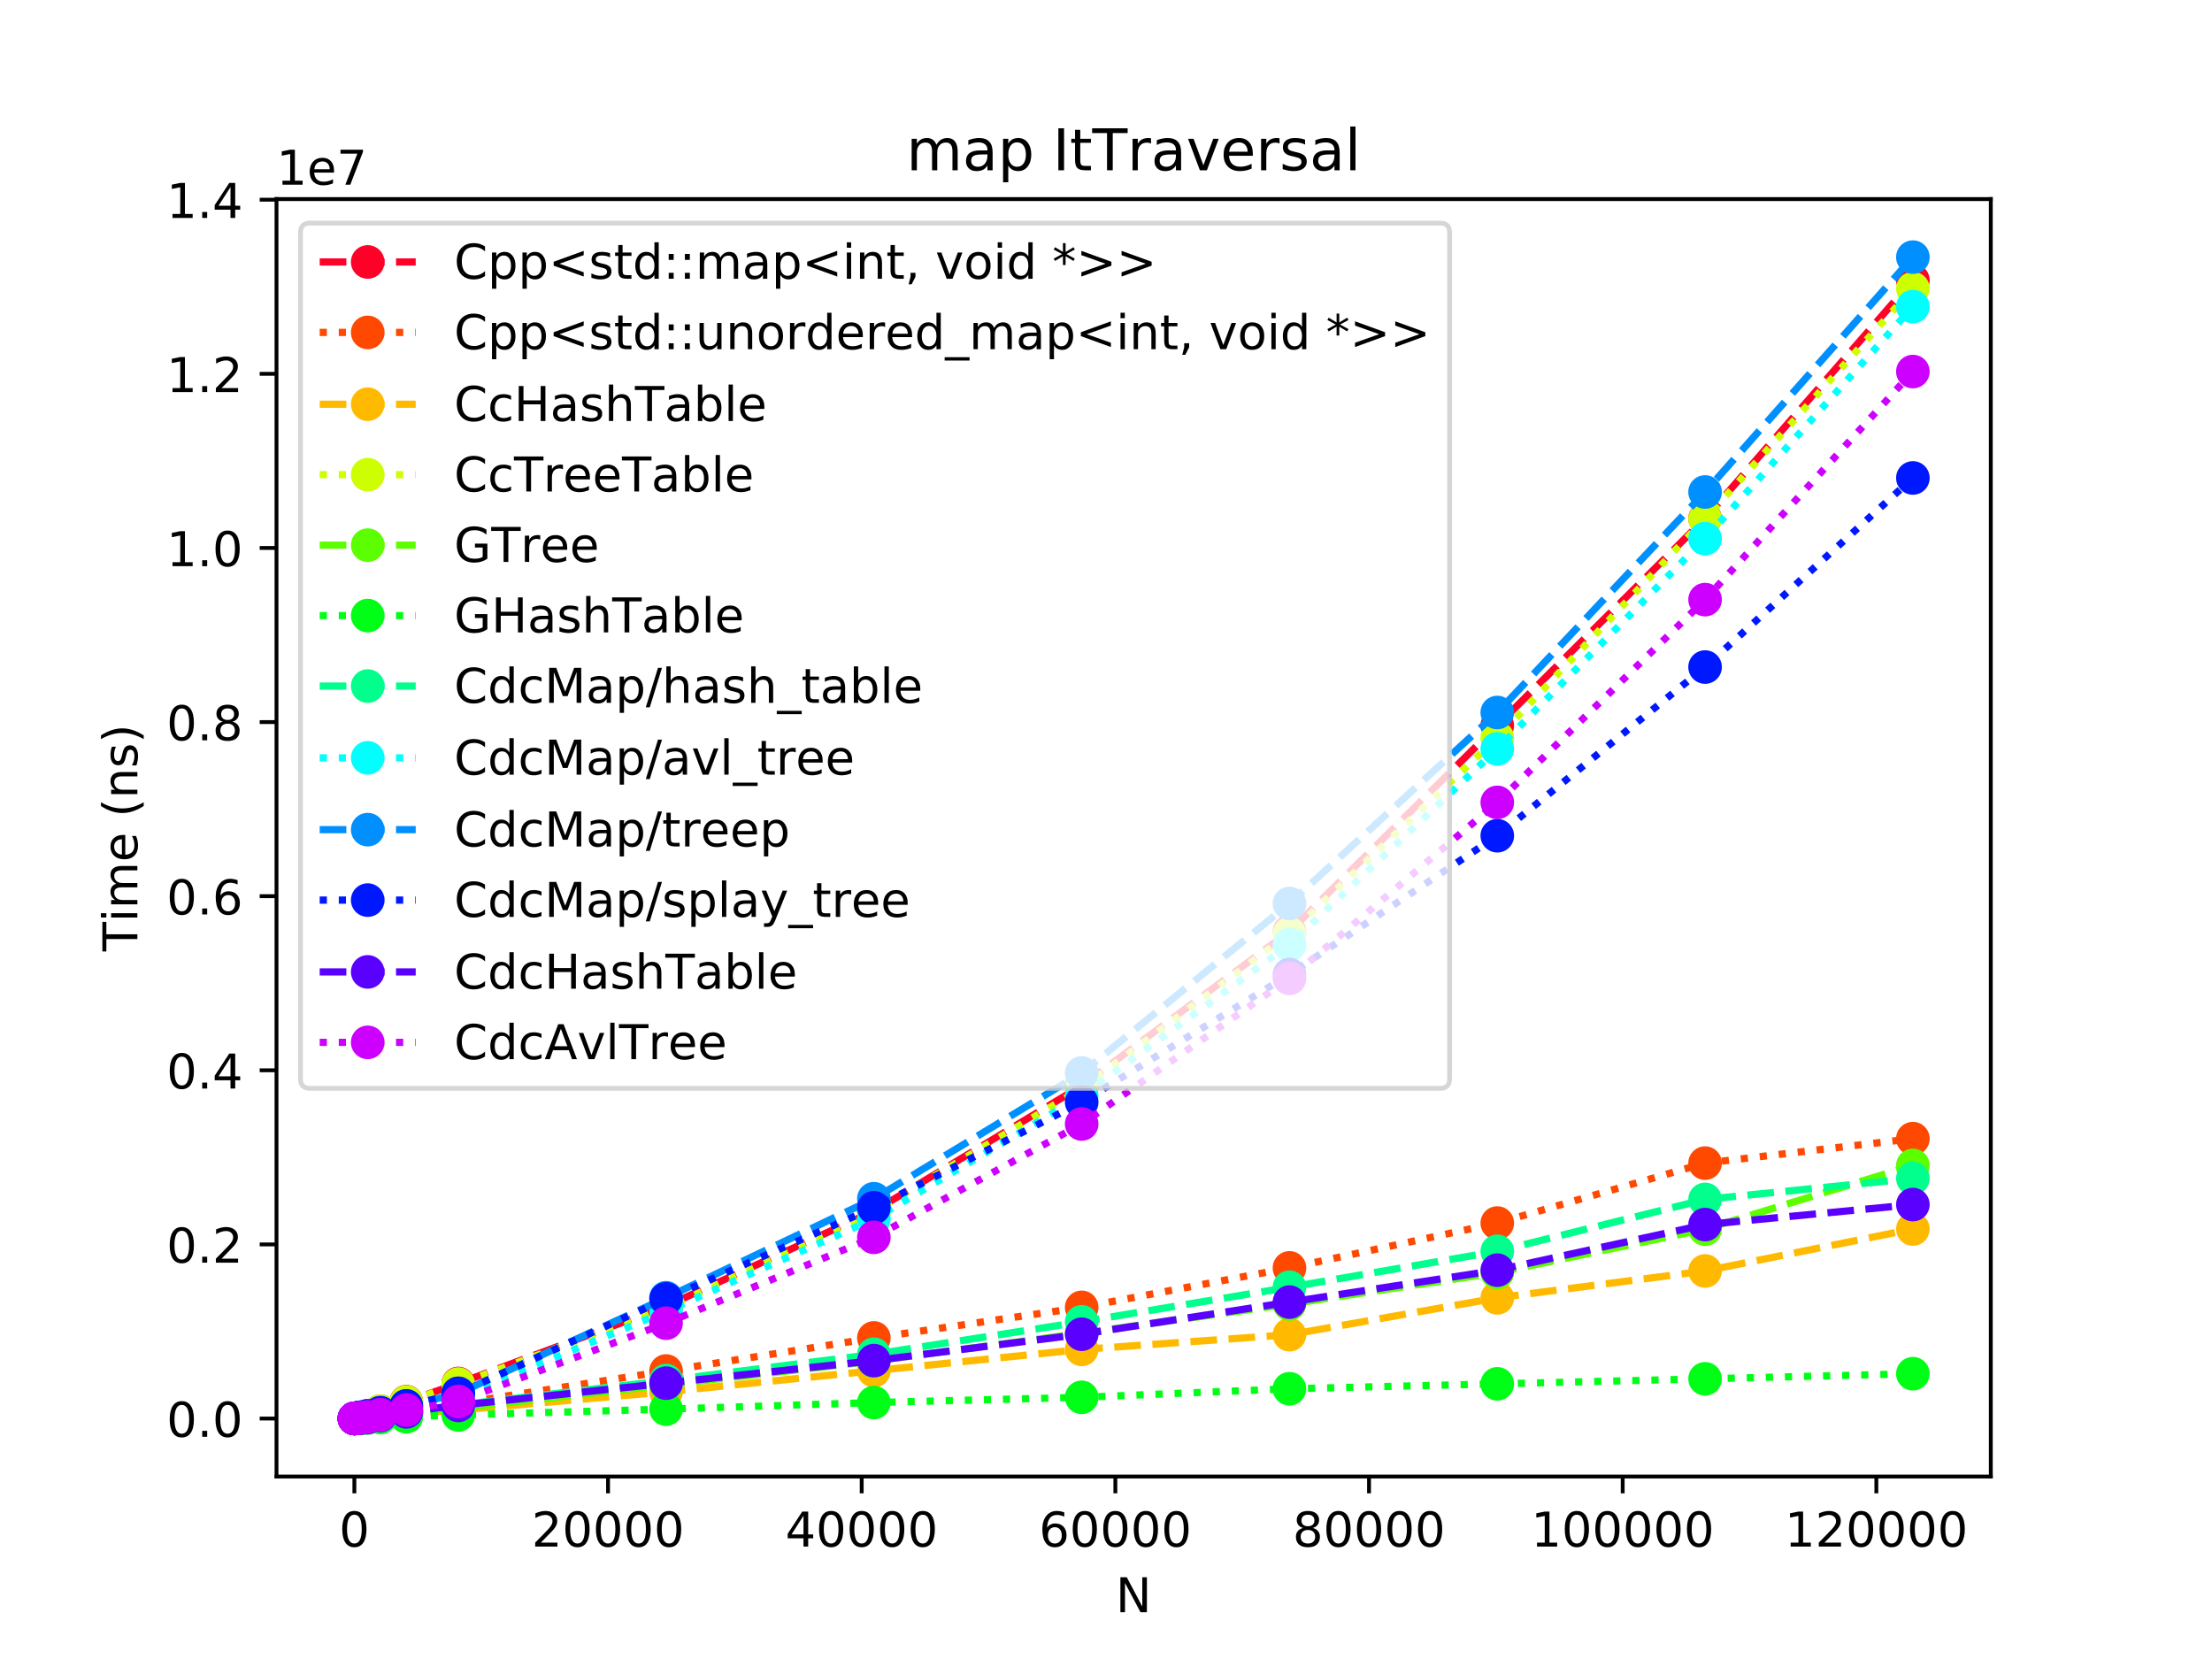 <?xml version="1.0" encoding="utf-8" standalone="no"?>
<!DOCTYPE svg PUBLIC "-//W3C//DTD SVG 1.1//EN"
  "http://www.w3.org/Graphics/SVG/1.1/DTD/svg11.dtd">
<!-- Created with matplotlib (https://matplotlib.org/) -->
<svg height="345.6pt" version="1.1" viewBox="0 0 460.8 345.6" width="460.8pt" xmlns="http://www.w3.org/2000/svg" xmlns:xlink="http://www.w3.org/1999/xlink">
 <defs>
  <style type="text/css">
*{stroke-linecap:butt;stroke-linejoin:round;}
  </style>
 </defs>
 <g id="figure_1">
  <g id="patch_1">
   <path d="M 0 345.6 
L 460.8 345.6 
L 460.8 0 
L 0 0 
z
" style="fill:#ffffff;"/>
  </g>
  <g id="axes_1">
   <g id="patch_2">
    <path d="M 57.6 307.584 
L 414.72 307.584 
L 414.72 41.472 
L 57.6 41.472 
z
" style="fill:#ffffff;"/>
   </g>
   <g id="matplotlib.axis_1">
    <g id="xtick_1">
     <g id="line2d_1">
      <defs>
       <path d="M 0 0 
L 0 3.5 
" id="m312465b433" style="stroke:#000000;stroke-width:0.8;"/>
      </defs>
      <g>
       <use style="stroke:#000000;stroke-width:0.8;" x="73.822" xlink:href="#m312465b433" y="307.584"/>
      </g>
     </g>
     <g id="text_1">
      <!-- 0 -->
      <defs>
       <path d="M 31.781 66.406 
Q 24.172 66.406 20.328 58.906 
Q 16.5 51.422 16.5 36.375 
Q 16.5 21.391 20.328 13.891 
Q 24.172 6.391 31.781 6.391 
Q 39.453 6.391 43.281 13.891 
Q 47.125 21.391 47.125 36.375 
Q 47.125 51.422 43.281 58.906 
Q 39.453 66.406 31.781 66.406 
z
M 31.781 74.219 
Q 44.047 74.219 50.516 64.516 
Q 56.984 54.828 56.984 36.375 
Q 56.984 17.969 50.516 8.266 
Q 44.047 -1.422 31.781 -1.422 
Q 19.531 -1.422 13.062 8.266 
Q 6.594 17.969 6.594 36.375 
Q 6.594 54.828 13.062 64.516 
Q 19.531 74.219 31.781 74.219 
z
" id="DejaVuSans-48"/>
      </defs>
      <g transform="translate(70.641 322.182)scale(0.1 -0.1)">
       <use xlink:href="#DejaVuSans-48"/>
      </g>
     </g>
    </g>
    <g id="xtick_2">
     <g id="line2d_2">
      <g>
       <use style="stroke:#000000;stroke-width:0.8;" x="126.665" xlink:href="#m312465b433" y="307.584"/>
      </g>
     </g>
     <g id="text_2">
      <!-- 20000 -->
      <defs>
       <path d="M 19.188 8.297 
L 53.609 8.297 
L 53.609 0 
L 7.328 0 
L 7.328 8.297 
Q 12.938 14.109 22.625 23.891 
Q 32.328 33.688 34.812 36.531 
Q 39.547 41.844 41.422 45.531 
Q 43.312 49.219 43.312 52.781 
Q 43.312 58.594 39.234 62.25 
Q 35.156 65.922 28.609 65.922 
Q 23.969 65.922 18.812 64.312 
Q 13.672 62.703 7.812 59.422 
L 7.812 69.391 
Q 13.766 71.781 18.938 73 
Q 24.125 74.219 28.422 74.219 
Q 39.75 74.219 46.484 68.547 
Q 53.219 62.891 53.219 53.422 
Q 53.219 48.922 51.531 44.891 
Q 49.859 40.875 45.406 35.406 
Q 44.188 33.984 37.641 27.219 
Q 31.109 20.453 19.188 8.297 
z
" id="DejaVuSans-50"/>
      </defs>
      <g transform="translate(110.759 322.182)scale(0.1 -0.1)">
       <use xlink:href="#DejaVuSans-50"/>
       <use x="63.623" xlink:href="#DejaVuSans-48"/>
       <use x="127.246" xlink:href="#DejaVuSans-48"/>
       <use x="190.869" xlink:href="#DejaVuSans-48"/>
       <use x="254.492" xlink:href="#DejaVuSans-48"/>
      </g>
     </g>
    </g>
    <g id="xtick_3">
     <g id="line2d_3">
      <g>
       <use style="stroke:#000000;stroke-width:0.8;" x="179.507" xlink:href="#m312465b433" y="307.584"/>
      </g>
     </g>
     <g id="text_3">
      <!-- 40000 -->
      <defs>
       <path d="M 37.797 64.312 
L 12.891 25.391 
L 37.797 25.391 
z
M 35.203 72.906 
L 47.609 72.906 
L 47.609 25.391 
L 58.016 25.391 
L 58.016 17.188 
L 47.609 17.188 
L 47.609 0 
L 37.797 0 
L 37.797 17.188 
L 4.891 17.188 
L 4.891 26.703 
z
" id="DejaVuSans-52"/>
      </defs>
      <g transform="translate(163.601 322.182)scale(0.1 -0.1)">
       <use xlink:href="#DejaVuSans-52"/>
       <use x="63.623" xlink:href="#DejaVuSans-48"/>
       <use x="127.246" xlink:href="#DejaVuSans-48"/>
       <use x="190.869" xlink:href="#DejaVuSans-48"/>
       <use x="254.492" xlink:href="#DejaVuSans-48"/>
      </g>
     </g>
    </g>
    <g id="xtick_4">
     <g id="line2d_4">
      <g>
       <use style="stroke:#000000;stroke-width:0.8;" x="232.35" xlink:href="#m312465b433" y="307.584"/>
      </g>
     </g>
     <g id="text_4">
      <!-- 60000 -->
      <defs>
       <path d="M 33.016 40.375 
Q 26.375 40.375 22.484 35.828 
Q 18.609 31.297 18.609 23.391 
Q 18.609 15.531 22.484 10.953 
Q 26.375 6.391 33.016 6.391 
Q 39.656 6.391 43.531 10.953 
Q 47.406 15.531 47.406 23.391 
Q 47.406 31.297 43.531 35.828 
Q 39.656 40.375 33.016 40.375 
z
M 52.594 71.297 
L 52.594 62.312 
Q 48.875 64.062 45.094 64.984 
Q 41.312 65.922 37.594 65.922 
Q 27.828 65.922 22.672 59.328 
Q 17.531 52.734 16.797 39.406 
Q 19.672 43.656 24.016 45.922 
Q 28.375 48.188 33.594 48.188 
Q 44.578 48.188 50.953 41.516 
Q 57.328 34.859 57.328 23.391 
Q 57.328 12.156 50.688 5.359 
Q 44.047 -1.422 33.016 -1.422 
Q 20.359 -1.422 13.672 8.266 
Q 6.984 17.969 6.984 36.375 
Q 6.984 53.656 15.188 63.938 
Q 23.391 74.219 37.203 74.219 
Q 40.922 74.219 44.703 73.484 
Q 48.484 72.75 52.594 71.297 
z
" id="DejaVuSans-54"/>
      </defs>
      <g transform="translate(216.444 322.182)scale(0.1 -0.1)">
       <use xlink:href="#DejaVuSans-54"/>
       <use x="63.623" xlink:href="#DejaVuSans-48"/>
       <use x="127.246" xlink:href="#DejaVuSans-48"/>
       <use x="190.869" xlink:href="#DejaVuSans-48"/>
       <use x="254.492" xlink:href="#DejaVuSans-48"/>
      </g>
     </g>
    </g>
    <g id="xtick_5">
     <g id="line2d_5">
      <g>
       <use style="stroke:#000000;stroke-width:0.8;" x="285.193" xlink:href="#m312465b433" y="307.584"/>
      </g>
     </g>
     <g id="text_5">
      <!-- 80000 -->
      <defs>
       <path d="M 31.781 34.625 
Q 24.75 34.625 20.719 30.859 
Q 16.703 27.094 16.703 20.516 
Q 16.703 13.922 20.719 10.156 
Q 24.75 6.391 31.781 6.391 
Q 38.812 6.391 42.859 10.172 
Q 46.922 13.969 46.922 20.516 
Q 46.922 27.094 42.891 30.859 
Q 38.875 34.625 31.781 34.625 
z
M 21.922 38.812 
Q 15.578 40.375 12.031 44.719 
Q 8.5 49.078 8.5 55.328 
Q 8.5 64.062 14.719 69.141 
Q 20.953 74.219 31.781 74.219 
Q 42.672 74.219 48.875 69.141 
Q 55.078 64.062 55.078 55.328 
Q 55.078 49.078 51.531 44.719 
Q 48 40.375 41.703 38.812 
Q 48.828 37.156 52.797 32.312 
Q 56.781 27.484 56.781 20.516 
Q 56.781 9.906 50.312 4.234 
Q 43.844 -1.422 31.781 -1.422 
Q 19.734 -1.422 13.25 4.234 
Q 6.781 9.906 6.781 20.516 
Q 6.781 27.484 10.781 32.312 
Q 14.797 37.156 21.922 38.812 
z
M 18.312 54.391 
Q 18.312 48.734 21.844 45.562 
Q 25.391 42.391 31.781 42.391 
Q 38.141 42.391 41.719 45.562 
Q 45.312 48.734 45.312 54.391 
Q 45.312 60.062 41.719 63.234 
Q 38.141 66.406 31.781 66.406 
Q 25.391 66.406 21.844 63.234 
Q 18.312 60.062 18.312 54.391 
z
" id="DejaVuSans-56"/>
      </defs>
      <g transform="translate(269.286 322.182)scale(0.1 -0.1)">
       <use xlink:href="#DejaVuSans-56"/>
       <use x="63.623" xlink:href="#DejaVuSans-48"/>
       <use x="127.246" xlink:href="#DejaVuSans-48"/>
       <use x="190.869" xlink:href="#DejaVuSans-48"/>
       <use x="254.492" xlink:href="#DejaVuSans-48"/>
      </g>
     </g>
    </g>
    <g id="xtick_6">
     <g id="line2d_6">
      <g>
       <use style="stroke:#000000;stroke-width:0.8;" x="338.035" xlink:href="#m312465b433" y="307.584"/>
      </g>
     </g>
     <g id="text_6">
      <!-- 100000 -->
      <defs>
       <path d="M 12.406 8.297 
L 28.516 8.297 
L 28.516 63.922 
L 10.984 60.406 
L 10.984 69.391 
L 28.422 72.906 
L 38.281 72.906 
L 38.281 8.297 
L 54.391 8.297 
L 54.391 0 
L 12.406 0 
z
" id="DejaVuSans-49"/>
      </defs>
      <g transform="translate(318.948 322.182)scale(0.1 -0.1)">
       <use xlink:href="#DejaVuSans-49"/>
       <use x="63.623" xlink:href="#DejaVuSans-48"/>
       <use x="127.246" xlink:href="#DejaVuSans-48"/>
       <use x="190.869" xlink:href="#DejaVuSans-48"/>
       <use x="254.492" xlink:href="#DejaVuSans-48"/>
       <use x="318.115" xlink:href="#DejaVuSans-48"/>
      </g>
     </g>
    </g>
    <g id="xtick_7">
     <g id="line2d_7">
      <g>
       <use style="stroke:#000000;stroke-width:0.8;" x="390.878" xlink:href="#m312465b433" y="307.584"/>
      </g>
     </g>
     <g id="text_7">
      <!-- 120000 -->
      <g transform="translate(371.79 322.182)scale(0.1 -0.1)">
       <use xlink:href="#DejaVuSans-49"/>
       <use x="63.623" xlink:href="#DejaVuSans-50"/>
       <use x="127.246" xlink:href="#DejaVuSans-48"/>
       <use x="190.869" xlink:href="#DejaVuSans-48"/>
       <use x="254.492" xlink:href="#DejaVuSans-48"/>
       <use x="318.115" xlink:href="#DejaVuSans-48"/>
      </g>
     </g>
    </g>
    <g id="text_8">
     <!-- N -->
     <defs>
      <path d="M 9.812 72.906 
L 23.094 72.906 
L 55.422 11.922 
L 55.422 72.906 
L 64.984 72.906 
L 64.984 0 
L 51.703 0 
L 19.391 60.984 
L 19.391 0 
L 9.812 0 
z
" id="DejaVuSans-78"/>
     </defs>
     <g transform="translate(232.419 335.861)scale(0.1 -0.1)">
      <use xlink:href="#DejaVuSans-78"/>
     </g>
    </g>
   </g>
   <g id="matplotlib.axis_2">
    <g id="ytick_1">
     <g id="line2d_8">
      <defs>
       <path d="M 0 0 
L -3.5 0 
" id="m1c7a1d66ac" style="stroke:#000000;stroke-width:0.8;"/>
      </defs>
      <g>
       <use style="stroke:#000000;stroke-width:0.8;" x="57.6" xlink:href="#m1c7a1d66ac" y="295.509"/>
      </g>
     </g>
     <g id="text_9">
      <!-- 0.0 -->
      <defs>
       <path d="M 10.688 12.406 
L 21 12.406 
L 21 0 
L 10.688 0 
z
" id="DejaVuSans-46"/>
      </defs>
      <g transform="translate(34.697 299.308)scale(0.1 -0.1)">
       <use xlink:href="#DejaVuSans-48"/>
       <use x="63.623" xlink:href="#DejaVuSans-46"/>
       <use x="95.41" xlink:href="#DejaVuSans-48"/>
      </g>
     </g>
    </g>
    <g id="ytick_2">
     <g id="line2d_9">
      <g>
       <use style="stroke:#000000;stroke-width:0.8;" x="57.6" xlink:href="#m1c7a1d66ac" y="259.237"/>
      </g>
     </g>
     <g id="text_10">
      <!-- 0.2 -->
      <g transform="translate(34.697 263.036)scale(0.1 -0.1)">
       <use xlink:href="#DejaVuSans-48"/>
       <use x="63.623" xlink:href="#DejaVuSans-46"/>
       <use x="95.41" xlink:href="#DejaVuSans-50"/>
      </g>
     </g>
    </g>
    <g id="ytick_3">
     <g id="line2d_10">
      <g>
       <use style="stroke:#000000;stroke-width:0.8;" x="57.6" xlink:href="#m1c7a1d66ac" y="222.964"/>
      </g>
     </g>
     <g id="text_11">
      <!-- 0.4 -->
      <g transform="translate(34.697 226.763)scale(0.1 -0.1)">
       <use xlink:href="#DejaVuSans-48"/>
       <use x="63.623" xlink:href="#DejaVuSans-46"/>
       <use x="95.41" xlink:href="#DejaVuSans-52"/>
      </g>
     </g>
    </g>
    <g id="ytick_4">
     <g id="line2d_11">
      <g>
       <use style="stroke:#000000;stroke-width:0.8;" x="57.6" xlink:href="#m1c7a1d66ac" y="186.692"/>
      </g>
     </g>
     <g id="text_12">
      <!-- 0.6 -->
      <g transform="translate(34.697 190.491)scale(0.1 -0.1)">
       <use xlink:href="#DejaVuSans-48"/>
       <use x="63.623" xlink:href="#DejaVuSans-46"/>
       <use x="95.41" xlink:href="#DejaVuSans-54"/>
      </g>
     </g>
    </g>
    <g id="ytick_5">
     <g id="line2d_12">
      <g>
       <use style="stroke:#000000;stroke-width:0.8;" x="57.6" xlink:href="#m1c7a1d66ac" y="150.419"/>
      </g>
     </g>
     <g id="text_13">
      <!-- 0.8 -->
      <g transform="translate(34.697 154.218)scale(0.1 -0.1)">
       <use xlink:href="#DejaVuSans-48"/>
       <use x="63.623" xlink:href="#DejaVuSans-46"/>
       <use x="95.41" xlink:href="#DejaVuSans-56"/>
      </g>
     </g>
    </g>
    <g id="ytick_6">
     <g id="line2d_13">
      <g>
       <use style="stroke:#000000;stroke-width:0.8;" x="57.6" xlink:href="#m1c7a1d66ac" y="114.147"/>
      </g>
     </g>
     <g id="text_14">
      <!-- 1.0 -->
      <g transform="translate(34.697 117.946)scale(0.1 -0.1)">
       <use xlink:href="#DejaVuSans-49"/>
       <use x="63.623" xlink:href="#DejaVuSans-46"/>
       <use x="95.41" xlink:href="#DejaVuSans-48"/>
      </g>
     </g>
    </g>
    <g id="ytick_7">
     <g id="line2d_14">
      <g>
       <use style="stroke:#000000;stroke-width:0.8;" x="57.6" xlink:href="#m1c7a1d66ac" y="77.874"/>
      </g>
     </g>
     <g id="text_15">
      <!-- 1.2 -->
      <g transform="translate(34.697 81.674)scale(0.1 -0.1)">
       <use xlink:href="#DejaVuSans-49"/>
       <use x="63.623" xlink:href="#DejaVuSans-46"/>
       <use x="95.41" xlink:href="#DejaVuSans-50"/>
      </g>
     </g>
    </g>
    <g id="ytick_8">
     <g id="line2d_15">
      <g>
       <use style="stroke:#000000;stroke-width:0.8;" x="57.6" xlink:href="#m1c7a1d66ac" y="41.602"/>
      </g>
     </g>
     <g id="text_16">
      <!-- 1.4 -->
      <g transform="translate(34.697 45.401)scale(0.1 -0.1)">
       <use xlink:href="#DejaVuSans-49"/>
       <use x="63.623" xlink:href="#DejaVuSans-46"/>
       <use x="95.41" xlink:href="#DejaVuSans-52"/>
      </g>
     </g>
    </g>
    <g id="text_17">
     <!-- Time (ns) -->
     <defs>
      <path d="M -0.297 72.906 
L 61.375 72.906 
L 61.375 64.594 
L 35.5 64.594 
L 35.5 0 
L 25.594 0 
L 25.594 64.594 
L -0.297 64.594 
z
" id="DejaVuSans-84"/>
      <path d="M 9.422 54.688 
L 18.406 54.688 
L 18.406 0 
L 9.422 0 
z
M 9.422 75.984 
L 18.406 75.984 
L 18.406 64.594 
L 9.422 64.594 
z
" id="DejaVuSans-105"/>
      <path d="M 52 44.188 
Q 55.375 50.25 60.062 53.125 
Q 64.75 56 71.094 56 
Q 79.641 56 84.281 50.016 
Q 88.922 44.047 88.922 33.016 
L 88.922 0 
L 79.891 0 
L 79.891 32.719 
Q 79.891 40.578 77.094 44.375 
Q 74.312 48.188 68.609 48.188 
Q 61.625 48.188 57.562 43.547 
Q 53.516 38.922 53.516 30.906 
L 53.516 0 
L 44.484 0 
L 44.484 32.719 
Q 44.484 40.625 41.703 44.406 
Q 38.922 48.188 33.109 48.188 
Q 26.219 48.188 22.156 43.531 
Q 18.109 38.875 18.109 30.906 
L 18.109 0 
L 9.078 0 
L 9.078 54.688 
L 18.109 54.688 
L 18.109 46.188 
Q 21.188 51.219 25.484 53.609 
Q 29.781 56 35.688 56 
Q 41.656 56 45.828 52.969 
Q 50 49.953 52 44.188 
z
" id="DejaVuSans-109"/>
      <path d="M 56.203 29.594 
L 56.203 25.203 
L 14.891 25.203 
Q 15.484 15.922 20.484 11.062 
Q 25.484 6.203 34.422 6.203 
Q 39.594 6.203 44.453 7.469 
Q 49.312 8.734 54.109 11.281 
L 54.109 2.781 
Q 49.266 0.734 44.188 -0.344 
Q 39.109 -1.422 33.891 -1.422 
Q 20.797 -1.422 13.156 6.188 
Q 5.516 13.812 5.516 26.812 
Q 5.516 40.234 12.766 48.109 
Q 20.016 56 32.328 56 
Q 43.359 56 49.781 48.891 
Q 56.203 41.797 56.203 29.594 
z
M 47.219 32.234 
Q 47.125 39.594 43.094 43.984 
Q 39.062 48.391 32.422 48.391 
Q 24.906 48.391 20.391 44.141 
Q 15.875 39.891 15.188 32.172 
z
" id="DejaVuSans-101"/>
      <path id="DejaVuSans-32"/>
      <path d="M 31 75.875 
Q 24.469 64.656 21.281 53.656 
Q 18.109 42.672 18.109 31.391 
Q 18.109 20.125 21.312 9.062 
Q 24.516 -2 31 -13.188 
L 23.188 -13.188 
Q 15.875 -1.703 12.234 9.375 
Q 8.594 20.453 8.594 31.391 
Q 8.594 42.281 12.203 53.312 
Q 15.828 64.359 23.188 75.875 
z
" id="DejaVuSans-40"/>
      <path d="M 54.891 33.016 
L 54.891 0 
L 45.906 0 
L 45.906 32.719 
Q 45.906 40.484 42.875 44.328 
Q 39.844 48.188 33.797 48.188 
Q 26.516 48.188 22.312 43.547 
Q 18.109 38.922 18.109 30.906 
L 18.109 0 
L 9.078 0 
L 9.078 54.688 
L 18.109 54.688 
L 18.109 46.188 
Q 21.344 51.125 25.703 53.562 
Q 30.078 56 35.797 56 
Q 45.219 56 50.047 50.172 
Q 54.891 44.344 54.891 33.016 
z
" id="DejaVuSans-110"/>
      <path d="M 44.281 53.078 
L 44.281 44.578 
Q 40.484 46.531 36.375 47.5 
Q 32.281 48.484 27.875 48.484 
Q 21.188 48.484 17.844 46.438 
Q 14.5 44.391 14.5 40.281 
Q 14.5 37.156 16.891 35.375 
Q 19.281 33.594 26.516 31.984 
L 29.594 31.297 
Q 39.156 29.25 43.188 25.516 
Q 47.219 21.781 47.219 15.094 
Q 47.219 7.469 41.188 3.016 
Q 35.156 -1.422 24.609 -1.422 
Q 20.219 -1.422 15.453 -0.562 
Q 10.688 0.297 5.422 2 
L 5.422 11.281 
Q 10.406 8.688 15.234 7.391 
Q 20.062 6.109 24.812 6.109 
Q 31.156 6.109 34.562 8.281 
Q 37.984 10.453 37.984 14.406 
Q 37.984 18.062 35.516 20.016 
Q 33.062 21.969 24.703 23.781 
L 21.578 24.516 
Q 13.234 26.266 9.516 29.906 
Q 5.812 33.547 5.812 39.891 
Q 5.812 47.609 11.281 51.797 
Q 16.75 56 26.812 56 
Q 31.781 56 36.172 55.266 
Q 40.578 54.547 44.281 53.078 
z
" id="DejaVuSans-115"/>
      <path d="M 8.016 75.875 
L 15.828 75.875 
Q 23.141 64.359 26.781 53.312 
Q 30.422 42.281 30.422 31.391 
Q 30.422 20.453 26.781 9.375 
Q 23.141 -1.703 15.828 -13.188 
L 8.016 -13.188 
Q 14.5 -2 17.703 9.062 
Q 20.906 20.125 20.906 31.391 
Q 20.906 42.672 17.703 53.656 
Q 14.5 64.656 8.016 75.875 
z
" id="DejaVuSans-41"/>
     </defs>
     <g transform="translate(28.617 198.18)rotate(-90)scale(0.1 -0.1)">
      <use xlink:href="#DejaVuSans-84"/>
      <use x="61.037" xlink:href="#DejaVuSans-105"/>
      <use x="88.82" xlink:href="#DejaVuSans-109"/>
      <use x="186.232" xlink:href="#DejaVuSans-101"/>
      <use x="247.756" xlink:href="#DejaVuSans-32"/>
      <use x="279.543" xlink:href="#DejaVuSans-40"/>
      <use x="318.557" xlink:href="#DejaVuSans-110"/>
      <use x="381.936" xlink:href="#DejaVuSans-115"/>
      <use x="434.035" xlink:href="#DejaVuSans-41"/>
     </g>
    </g>
    <g id="text_18">
     <!-- 1e7 -->
     <defs>
      <path d="M 8.203 72.906 
L 55.078 72.906 
L 55.078 68.703 
L 28.609 0 
L 18.312 0 
L 43.219 64.594 
L 8.203 64.594 
z
" id="DejaVuSans-55"/>
     </defs>
     <g transform="translate(57.6 38.472)scale(0.1 -0.1)">
      <use xlink:href="#DejaVuSans-49"/>
      <use x="63.623" xlink:href="#DejaVuSans-101"/>
      <use x="125.146" xlink:href="#DejaVuSans-55"/>
     </g>
    </g>
   </g>
   <g id="line2d_16">
    <path clip-path="url(#p6974f84516)" d="M 73.833 295.486 
L 73.843 295.484 
L 73.864 295.481 
L 73.907 295.475 
L 73.991 295.462 
L 74.16 295.439 
L 74.499 295.39 
L 75.175 295.28 
L 76.528 295.052 
L 79.233 293.98 
L 84.644 291.987 
L 95.466 288.203 
L 138.755 272.109 
L 182.044 252.306 
L 225.333 226.201 
L 268.621 194.037 
L 311.91 151.139 
L 355.199 107.997 
L 398.487 58.387 
" style="fill:none;stroke:#ff0029;stroke-dasharray:5.55,2.4;stroke-dashoffset:0;stroke-width:1.5;"/>
    <defs>
     <path d="M 0 3 
C 0.796 3 1.559 2.684 2.121 2.121 
C 2.684 1.559 3 0.796 3 0 
C 3 -0.796 2.684 -1.559 2.121 -2.121 
C 1.559 -2.684 0.796 -3 0 -3 
C -0.796 -3 -1.559 -2.684 -2.121 -2.121 
C -2.684 -1.559 -3 -0.796 -3 0 
C -3 0.796 -2.684 1.559 -2.121 2.121 
C -1.559 2.684 -0.796 3 0 3 
z
" id="m9c24238c06" style="stroke:#ff0029;"/>
    </defs>
    <g clip-path="url(#p6974f84516)">
     <use style="fill:#ff0029;stroke:#ff0029;" x="73.833" xlink:href="#m9c24238c06" y="295.486"/>
     <use style="fill:#ff0029;stroke:#ff0029;" x="73.843" xlink:href="#m9c24238c06" y="295.484"/>
     <use style="fill:#ff0029;stroke:#ff0029;" x="73.864" xlink:href="#m9c24238c06" y="295.481"/>
     <use style="fill:#ff0029;stroke:#ff0029;" x="73.907" xlink:href="#m9c24238c06" y="295.475"/>
     <use style="fill:#ff0029;stroke:#ff0029;" x="73.991" xlink:href="#m9c24238c06" y="295.462"/>
     <use style="fill:#ff0029;stroke:#ff0029;" x="74.16" xlink:href="#m9c24238c06" y="295.439"/>
     <use style="fill:#ff0029;stroke:#ff0029;" x="74.499" xlink:href="#m9c24238c06" y="295.39"/>
     <use style="fill:#ff0029;stroke:#ff0029;" x="75.175" xlink:href="#m9c24238c06" y="295.28"/>
     <use style="fill:#ff0029;stroke:#ff0029;" x="76.528" xlink:href="#m9c24238c06" y="295.052"/>
     <use style="fill:#ff0029;stroke:#ff0029;" x="79.233" xlink:href="#m9c24238c06" y="293.98"/>
     <use style="fill:#ff0029;stroke:#ff0029;" x="84.644" xlink:href="#m9c24238c06" y="291.987"/>
     <use style="fill:#ff0029;stroke:#ff0029;" x="95.466" xlink:href="#m9c24238c06" y="288.203"/>
     <use style="fill:#ff0029;stroke:#ff0029;" x="138.755" xlink:href="#m9c24238c06" y="272.109"/>
     <use style="fill:#ff0029;stroke:#ff0029;" x="182.044" xlink:href="#m9c24238c06" y="252.306"/>
     <use style="fill:#ff0029;stroke:#ff0029;" x="225.333" xlink:href="#m9c24238c06" y="226.201"/>
     <use style="fill:#ff0029;stroke:#ff0029;" x="268.621" xlink:href="#m9c24238c06" y="194.037"/>
     <use style="fill:#ff0029;stroke:#ff0029;" x="311.91" xlink:href="#m9c24238c06" y="151.139"/>
     <use style="fill:#ff0029;stroke:#ff0029;" x="355.199" xlink:href="#m9c24238c06" y="107.997"/>
     <use style="fill:#ff0029;stroke:#ff0029;" x="398.487" xlink:href="#m9c24238c06" y="58.387"/>
    </g>
   </g>
   <g id="line2d_17">
    <path clip-path="url(#p6974f84516)" d="M 73.833 295.487 
L 73.843 295.484 
L 73.864 295.481 
L 73.907 295.475 
L 73.991 295.466 
L 74.16 295.447 
L 74.499 295.408 
L 75.175 295.329 
L 76.528 295.18 
L 79.233 294.819 
L 84.644 294.026 
L 95.466 292.376 
L 138.755 285.609 
L 182.044 278.713 
L 225.333 272.348 
L 268.621 264.125 
L 311.91 254.785 
L 355.199 242.299 
L 398.487 237.204 
" style="fill:none;stroke:#ff4800;stroke-dasharray:1.5,2.475;stroke-dashoffset:0;stroke-width:1.5;"/>
    <defs>
     <path d="M 0 3 
C 0.796 3 1.559 2.684 2.121 2.121 
C 2.684 1.559 3 0.796 3 0 
C 3 -0.796 2.684 -1.559 2.121 -2.121 
C 1.559 -2.684 0.796 -3 0 -3 
C -0.796 -3 -1.559 -2.684 -2.121 -2.121 
C -2.684 -1.559 -3 -0.796 -3 0 
C -3 0.796 -2.684 1.559 -2.121 2.121 
C -1.559 2.684 -0.796 3 0 3 
z
" id="m2921313d2a" style="stroke:#ff4800;"/>
    </defs>
    <g clip-path="url(#p6974f84516)">
     <use style="fill:#ff4800;stroke:#ff4800;" x="73.833" xlink:href="#m2921313d2a" y="295.487"/>
     <use style="fill:#ff4800;stroke:#ff4800;" x="73.843" xlink:href="#m2921313d2a" y="295.484"/>
     <use style="fill:#ff4800;stroke:#ff4800;" x="73.864" xlink:href="#m2921313d2a" y="295.481"/>
     <use style="fill:#ff4800;stroke:#ff4800;" x="73.907" xlink:href="#m2921313d2a" y="295.475"/>
     <use style="fill:#ff4800;stroke:#ff4800;" x="73.991" xlink:href="#m2921313d2a" y="295.466"/>
     <use style="fill:#ff4800;stroke:#ff4800;" x="74.16" xlink:href="#m2921313d2a" y="295.447"/>
     <use style="fill:#ff4800;stroke:#ff4800;" x="74.499" xlink:href="#m2921313d2a" y="295.408"/>
     <use style="fill:#ff4800;stroke:#ff4800;" x="75.175" xlink:href="#m2921313d2a" y="295.329"/>
     <use style="fill:#ff4800;stroke:#ff4800;" x="76.528" xlink:href="#m2921313d2a" y="295.18"/>
     <use style="fill:#ff4800;stroke:#ff4800;" x="79.233" xlink:href="#m2921313d2a" y="294.819"/>
     <use style="fill:#ff4800;stroke:#ff4800;" x="84.644" xlink:href="#m2921313d2a" y="294.026"/>
     <use style="fill:#ff4800;stroke:#ff4800;" x="95.466" xlink:href="#m2921313d2a" y="292.376"/>
     <use style="fill:#ff4800;stroke:#ff4800;" x="138.755" xlink:href="#m2921313d2a" y="285.609"/>
     <use style="fill:#ff4800;stroke:#ff4800;" x="182.044" xlink:href="#m2921313d2a" y="278.713"/>
     <use style="fill:#ff4800;stroke:#ff4800;" x="225.333" xlink:href="#m2921313d2a" y="272.348"/>
     <use style="fill:#ff4800;stroke:#ff4800;" x="268.621" xlink:href="#m2921313d2a" y="264.125"/>
     <use style="fill:#ff4800;stroke:#ff4800;" x="311.91" xlink:href="#m2921313d2a" y="254.785"/>
     <use style="fill:#ff4800;stroke:#ff4800;" x="355.199" xlink:href="#m2921313d2a" y="242.299"/>
     <use style="fill:#ff4800;stroke:#ff4800;" x="398.487" xlink:href="#m2921313d2a" y="237.204"/>
    </g>
   </g>
   <g id="line2d_18">
    <path clip-path="url(#p6974f84516)" d="M 73.833 295.487 
L 73.843 295.485 
L 73.864 295.485 
L 73.907 295.481 
L 73.991 295.474 
L 74.16 295.461 
L 74.499 295.438 
L 75.175 295.393 
L 76.528 295.299 
L 79.233 295.086 
L 84.644 294.633 
L 95.466 293.757 
L 138.755 289.945 
L 182.044 285.543 
L 225.333 281.109 
L 268.621 278.039 
L 311.91 270.367 
L 355.199 264.761 
L 398.487 256.024 
" style="fill:none;stroke:#ffba00;stroke-dasharray:5.55,2.4;stroke-dashoffset:0;stroke-width:1.5;"/>
    <defs>
     <path d="M 0 3 
C 0.796 3 1.559 2.684 2.121 2.121 
C 2.684 1.559 3 0.796 3 0 
C 3 -0.796 2.684 -1.559 2.121 -2.121 
C 1.559 -2.684 0.796 -3 0 -3 
C -0.796 -3 -1.559 -2.684 -2.121 -2.121 
C -2.684 -1.559 -3 -0.796 -3 0 
C -3 0.796 -2.684 1.559 -2.121 2.121 
C -1.559 2.684 -0.796 3 0 3 
z
" id="m9e1aff7d81" style="stroke:#ffba00;"/>
    </defs>
    <g clip-path="url(#p6974f84516)">
     <use style="fill:#ffba00;stroke:#ffba00;" x="73.833" xlink:href="#m9e1aff7d81" y="295.487"/>
     <use style="fill:#ffba00;stroke:#ffba00;" x="73.843" xlink:href="#m9e1aff7d81" y="295.485"/>
     <use style="fill:#ffba00;stroke:#ffba00;" x="73.864" xlink:href="#m9e1aff7d81" y="295.485"/>
     <use style="fill:#ffba00;stroke:#ffba00;" x="73.907" xlink:href="#m9e1aff7d81" y="295.481"/>
     <use style="fill:#ffba00;stroke:#ffba00;" x="73.991" xlink:href="#m9e1aff7d81" y="295.474"/>
     <use style="fill:#ffba00;stroke:#ffba00;" x="74.16" xlink:href="#m9e1aff7d81" y="295.461"/>
     <use style="fill:#ffba00;stroke:#ffba00;" x="74.499" xlink:href="#m9e1aff7d81" y="295.438"/>
     <use style="fill:#ffba00;stroke:#ffba00;" x="75.175" xlink:href="#m9e1aff7d81" y="295.393"/>
     <use style="fill:#ffba00;stroke:#ffba00;" x="76.528" xlink:href="#m9e1aff7d81" y="295.299"/>
     <use style="fill:#ffba00;stroke:#ffba00;" x="79.233" xlink:href="#m9e1aff7d81" y="295.086"/>
     <use style="fill:#ffba00;stroke:#ffba00;" x="84.644" xlink:href="#m9e1aff7d81" y="294.633"/>
     <use style="fill:#ffba00;stroke:#ffba00;" x="95.466" xlink:href="#m9e1aff7d81" y="293.757"/>
     <use style="fill:#ffba00;stroke:#ffba00;" x="138.755" xlink:href="#m9e1aff7d81" y="289.945"/>
     <use style="fill:#ffba00;stroke:#ffba00;" x="182.044" xlink:href="#m9e1aff7d81" y="285.543"/>
     <use style="fill:#ffba00;stroke:#ffba00;" x="225.333" xlink:href="#m9e1aff7d81" y="281.109"/>
     <use style="fill:#ffba00;stroke:#ffba00;" x="268.621" xlink:href="#m9e1aff7d81" y="278.039"/>
     <use style="fill:#ffba00;stroke:#ffba00;" x="311.91" xlink:href="#m9e1aff7d81" y="270.367"/>
     <use style="fill:#ffba00;stroke:#ffba00;" x="355.199" xlink:href="#m9e1aff7d81" y="264.761"/>
     <use style="fill:#ffba00;stroke:#ffba00;" x="398.487" xlink:href="#m9e1aff7d81" y="256.024"/>
    </g>
   </g>
   <g id="line2d_19">
    <path clip-path="url(#p6974f84516)" d="M 73.833 295.487 
L 73.843 295.486 
L 73.864 295.481 
L 73.907 295.476 
L 73.991 295.463 
L 74.16 295.439 
L 74.499 295.39 
L 75.175 295.282 
L 76.528 295.05 
L 79.233 293.982 
L 84.644 292.043 
L 95.466 288.325 
L 138.755 272.529 
L 182.044 252.443 
L 225.333 226.753 
L 268.621 194.493 
L 311.91 153.682 
L 355.199 108.075 
L 398.487 60.114 
" style="fill:none;stroke:#cdff00;stroke-dasharray:1.5,2.475;stroke-dashoffset:0;stroke-width:1.5;"/>
    <defs>
     <path d="M 0 3 
C 0.796 3 1.559 2.684 2.121 2.121 
C 2.684 1.559 3 0.796 3 0 
C 3 -0.796 2.684 -1.559 2.121 -2.121 
C 1.559 -2.684 0.796 -3 0 -3 
C -0.796 -3 -1.559 -2.684 -2.121 -2.121 
C -2.684 -1.559 -3 -0.796 -3 0 
C -3 0.796 -2.684 1.559 -2.121 2.121 
C -1.559 2.684 -0.796 3 0 3 
z
" id="m0b5e17fbdc" style="stroke:#cdff00;"/>
    </defs>
    <g clip-path="url(#p6974f84516)">
     <use style="fill:#cdff00;stroke:#cdff00;" x="73.833" xlink:href="#m0b5e17fbdc" y="295.487"/>
     <use style="fill:#cdff00;stroke:#cdff00;" x="73.843" xlink:href="#m0b5e17fbdc" y="295.486"/>
     <use style="fill:#cdff00;stroke:#cdff00;" x="73.864" xlink:href="#m0b5e17fbdc" y="295.481"/>
     <use style="fill:#cdff00;stroke:#cdff00;" x="73.907" xlink:href="#m0b5e17fbdc" y="295.476"/>
     <use style="fill:#cdff00;stroke:#cdff00;" x="73.991" xlink:href="#m0b5e17fbdc" y="295.463"/>
     <use style="fill:#cdff00;stroke:#cdff00;" x="74.16" xlink:href="#m0b5e17fbdc" y="295.439"/>
     <use style="fill:#cdff00;stroke:#cdff00;" x="74.499" xlink:href="#m0b5e17fbdc" y="295.39"/>
     <use style="fill:#cdff00;stroke:#cdff00;" x="75.175" xlink:href="#m0b5e17fbdc" y="295.282"/>
     <use style="fill:#cdff00;stroke:#cdff00;" x="76.528" xlink:href="#m0b5e17fbdc" y="295.05"/>
     <use style="fill:#cdff00;stroke:#cdff00;" x="79.233" xlink:href="#m0b5e17fbdc" y="293.982"/>
     <use style="fill:#cdff00;stroke:#cdff00;" x="84.644" xlink:href="#m0b5e17fbdc" y="292.043"/>
     <use style="fill:#cdff00;stroke:#cdff00;" x="95.466" xlink:href="#m0b5e17fbdc" y="288.325"/>
     <use style="fill:#cdff00;stroke:#cdff00;" x="138.755" xlink:href="#m0b5e17fbdc" y="272.529"/>
     <use style="fill:#cdff00;stroke:#cdff00;" x="182.044" xlink:href="#m0b5e17fbdc" y="252.443"/>
     <use style="fill:#cdff00;stroke:#cdff00;" x="225.333" xlink:href="#m0b5e17fbdc" y="226.753"/>
     <use style="fill:#cdff00;stroke:#cdff00;" x="268.621" xlink:href="#m0b5e17fbdc" y="194.493"/>
     <use style="fill:#cdff00;stroke:#cdff00;" x="311.91" xlink:href="#m0b5e17fbdc" y="153.682"/>
     <use style="fill:#cdff00;stroke:#cdff00;" x="355.199" xlink:href="#m0b5e17fbdc" y="108.075"/>
     <use style="fill:#cdff00;stroke:#cdff00;" x="398.487" xlink:href="#m0b5e17fbdc" y="60.114"/>
    </g>
   </g>
   <g id="line2d_20">
    <path clip-path="url(#p6974f84516)" d="M 73.833 295.488 
L 73.843 295.487 
L 73.864 295.484 
L 73.907 295.482 
L 73.991 295.476 
L 74.16 295.466 
L 74.499 295.45 
L 75.175 295.412 
L 76.528 295.321 
L 79.233 295.106 
L 84.644 294.598 
L 95.466 293.381 
L 138.755 288.509 
L 182.044 283.544 
L 225.333 277.735 
L 268.621 271.663 
L 311.91 265.111 
L 355.199 256.064 
L 398.487 242.781 
" style="fill:none;stroke:#5cff00;stroke-dasharray:5.55,2.4;stroke-dashoffset:0;stroke-width:1.5;"/>
    <defs>
     <path d="M 0 3 
C 0.796 3 1.559 2.684 2.121 2.121 
C 2.684 1.559 3 0.796 3 0 
C 3 -0.796 2.684 -1.559 2.121 -2.121 
C 1.559 -2.684 0.796 -3 0 -3 
C -0.796 -3 -1.559 -2.684 -2.121 -2.121 
C -2.684 -1.559 -3 -0.796 -3 0 
C -3 0.796 -2.684 1.559 -2.121 2.121 
C -1.559 2.684 -0.796 3 0 3 
z
" id="m3a739b01fa" style="stroke:#5cff00;"/>
    </defs>
    <g clip-path="url(#p6974f84516)">
     <use style="fill:#5cff00;stroke:#5cff00;" x="73.833" xlink:href="#m3a739b01fa" y="295.488"/>
     <use style="fill:#5cff00;stroke:#5cff00;" x="73.843" xlink:href="#m3a739b01fa" y="295.487"/>
     <use style="fill:#5cff00;stroke:#5cff00;" x="73.864" xlink:href="#m3a739b01fa" y="295.484"/>
     <use style="fill:#5cff00;stroke:#5cff00;" x="73.907" xlink:href="#m3a739b01fa" y="295.482"/>
     <use style="fill:#5cff00;stroke:#5cff00;" x="73.991" xlink:href="#m3a739b01fa" y="295.476"/>
     <use style="fill:#5cff00;stroke:#5cff00;" x="74.16" xlink:href="#m3a739b01fa" y="295.466"/>
     <use style="fill:#5cff00;stroke:#5cff00;" x="74.499" xlink:href="#m3a739b01fa" y="295.45"/>
     <use style="fill:#5cff00;stroke:#5cff00;" x="75.175" xlink:href="#m3a739b01fa" y="295.412"/>
     <use style="fill:#5cff00;stroke:#5cff00;" x="76.528" xlink:href="#m3a739b01fa" y="295.321"/>
     <use style="fill:#5cff00;stroke:#5cff00;" x="79.233" xlink:href="#m3a739b01fa" y="295.106"/>
     <use style="fill:#5cff00;stroke:#5cff00;" x="84.644" xlink:href="#m3a739b01fa" y="294.598"/>
     <use style="fill:#5cff00;stroke:#5cff00;" x="95.466" xlink:href="#m3a739b01fa" y="293.381"/>
     <use style="fill:#5cff00;stroke:#5cff00;" x="138.755" xlink:href="#m3a739b01fa" y="288.509"/>
     <use style="fill:#5cff00;stroke:#5cff00;" x="182.044" xlink:href="#m3a739b01fa" y="283.544"/>
     <use style="fill:#5cff00;stroke:#5cff00;" x="225.333" xlink:href="#m3a739b01fa" y="277.735"/>
     <use style="fill:#5cff00;stroke:#5cff00;" x="268.621" xlink:href="#m3a739b01fa" y="271.663"/>
     <use style="fill:#5cff00;stroke:#5cff00;" x="311.91" xlink:href="#m3a739b01fa" y="265.111"/>
     <use style="fill:#5cff00;stroke:#5cff00;" x="355.199" xlink:href="#m3a739b01fa" y="256.064"/>
     <use style="fill:#5cff00;stroke:#5cff00;" x="398.487" xlink:href="#m3a739b01fa" y="242.781"/>
    </g>
   </g>
   <g id="line2d_21">
    <path clip-path="url(#p6974f84516)" d="M 73.833 295.488 
L 73.843 295.488 
L 73.864 295.487 
L 73.907 295.485 
L 73.991 295.482 
L 74.16 295.475 
L 74.499 295.464 
L 75.175 295.441 
L 76.528 295.398 
L 79.233 295.31 
L 84.644 295.135 
L 95.466 294.761 
L 138.755 293.547 
L 182.044 292.176 
L 225.333 291.085 
L 268.621 289.304 
L 311.91 288.279 
L 355.199 287.234 
L 398.487 286.169 
" style="fill:none;stroke:#00ff16;stroke-dasharray:1.5,2.475;stroke-dashoffset:0;stroke-width:1.5;"/>
    <defs>
     <path d="M 0 3 
C 0.796 3 1.559 2.684 2.121 2.121 
C 2.684 1.559 3 0.796 3 0 
C 3 -0.796 2.684 -1.559 2.121 -2.121 
C 1.559 -2.684 0.796 -3 0 -3 
C -0.796 -3 -1.559 -2.684 -2.121 -2.121 
C -2.684 -1.559 -3 -0.796 -3 0 
C -3 0.796 -2.684 1.559 -2.121 2.121 
C -1.559 2.684 -0.796 3 0 3 
z
" id="md9c1e26580" style="stroke:#00ff16;"/>
    </defs>
    <g clip-path="url(#p6974f84516)">
     <use style="fill:#00ff16;stroke:#00ff16;" x="73.833" xlink:href="#md9c1e26580" y="295.488"/>
     <use style="fill:#00ff16;stroke:#00ff16;" x="73.843" xlink:href="#md9c1e26580" y="295.488"/>
     <use style="fill:#00ff16;stroke:#00ff16;" x="73.864" xlink:href="#md9c1e26580" y="295.487"/>
     <use style="fill:#00ff16;stroke:#00ff16;" x="73.907" xlink:href="#md9c1e26580" y="295.485"/>
     <use style="fill:#00ff16;stroke:#00ff16;" x="73.991" xlink:href="#md9c1e26580" y="295.482"/>
     <use style="fill:#00ff16;stroke:#00ff16;" x="74.16" xlink:href="#md9c1e26580" y="295.475"/>
     <use style="fill:#00ff16;stroke:#00ff16;" x="74.499" xlink:href="#md9c1e26580" y="295.464"/>
     <use style="fill:#00ff16;stroke:#00ff16;" x="75.175" xlink:href="#md9c1e26580" y="295.441"/>
     <use style="fill:#00ff16;stroke:#00ff16;" x="76.528" xlink:href="#md9c1e26580" y="295.398"/>
     <use style="fill:#00ff16;stroke:#00ff16;" x="79.233" xlink:href="#md9c1e26580" y="295.31"/>
     <use style="fill:#00ff16;stroke:#00ff16;" x="84.644" xlink:href="#md9c1e26580" y="295.135"/>
     <use style="fill:#00ff16;stroke:#00ff16;" x="95.466" xlink:href="#md9c1e26580" y="294.761"/>
     <use style="fill:#00ff16;stroke:#00ff16;" x="138.755" xlink:href="#md9c1e26580" y="293.547"/>
     <use style="fill:#00ff16;stroke:#00ff16;" x="182.044" xlink:href="#md9c1e26580" y="292.176"/>
     <use style="fill:#00ff16;stroke:#00ff16;" x="225.333" xlink:href="#md9c1e26580" y="291.085"/>
     <use style="fill:#00ff16;stroke:#00ff16;" x="268.621" xlink:href="#md9c1e26580" y="289.304"/>
     <use style="fill:#00ff16;stroke:#00ff16;" x="311.91" xlink:href="#md9c1e26580" y="288.279"/>
     <use style="fill:#00ff16;stroke:#00ff16;" x="355.199" xlink:href="#md9c1e26580" y="287.234"/>
     <use style="fill:#00ff16;stroke:#00ff16;" x="398.487" xlink:href="#md9c1e26580" y="286.169"/>
    </g>
   </g>
   <g id="line2d_22">
    <path clip-path="url(#p6974f84516)" d="M 73.833 295.487 
L 73.843 295.486 
L 73.864 295.485 
L 73.907 295.482 
L 73.991 295.476 
L 74.16 295.462 
L 74.499 295.437 
L 75.175 295.384 
L 76.528 295.248 
L 79.233 294.843 
L 84.644 294.077 
L 95.466 292.687 
L 138.755 287.582 
L 182.044 282.115 
L 225.333 275.354 
L 268.621 268.153 
L 311.91 260.668 
L 355.199 249.858 
L 398.487 245.486 
" style="fill:none;stroke:#00ff8c;stroke-dasharray:5.55,2.4;stroke-dashoffset:0;stroke-width:1.5;"/>
    <defs>
     <path d="M 0 3 
C 0.796 3 1.559 2.684 2.121 2.121 
C 2.684 1.559 3 0.796 3 0 
C 3 -0.796 2.684 -1.559 2.121 -2.121 
C 1.559 -2.684 0.796 -3 0 -3 
C -0.796 -3 -1.559 -2.684 -2.121 -2.121 
C -2.684 -1.559 -3 -0.796 -3 0 
C -3 0.796 -2.684 1.559 -2.121 2.121 
C -1.559 2.684 -0.796 3 0 3 
z
" id="md3e3a2b50e" style="stroke:#00ff8c;"/>
    </defs>
    <g clip-path="url(#p6974f84516)">
     <use style="fill:#00ff8c;stroke:#00ff8c;" x="73.833" xlink:href="#md3e3a2b50e" y="295.487"/>
     <use style="fill:#00ff8c;stroke:#00ff8c;" x="73.843" xlink:href="#md3e3a2b50e" y="295.486"/>
     <use style="fill:#00ff8c;stroke:#00ff8c;" x="73.864" xlink:href="#md3e3a2b50e" y="295.485"/>
     <use style="fill:#00ff8c;stroke:#00ff8c;" x="73.907" xlink:href="#md3e3a2b50e" y="295.482"/>
     <use style="fill:#00ff8c;stroke:#00ff8c;" x="73.991" xlink:href="#md3e3a2b50e" y="295.476"/>
     <use style="fill:#00ff8c;stroke:#00ff8c;" x="74.16" xlink:href="#md3e3a2b50e" y="295.462"/>
     <use style="fill:#00ff8c;stroke:#00ff8c;" x="74.499" xlink:href="#md3e3a2b50e" y="295.437"/>
     <use style="fill:#00ff8c;stroke:#00ff8c;" x="75.175" xlink:href="#md3e3a2b50e" y="295.384"/>
     <use style="fill:#00ff8c;stroke:#00ff8c;" x="76.528" xlink:href="#md3e3a2b50e" y="295.248"/>
     <use style="fill:#00ff8c;stroke:#00ff8c;" x="79.233" xlink:href="#md3e3a2b50e" y="294.843"/>
     <use style="fill:#00ff8c;stroke:#00ff8c;" x="84.644" xlink:href="#md3e3a2b50e" y="294.077"/>
     <use style="fill:#00ff8c;stroke:#00ff8c;" x="95.466" xlink:href="#md3e3a2b50e" y="292.687"/>
     <use style="fill:#00ff8c;stroke:#00ff8c;" x="138.755" xlink:href="#md3e3a2b50e" y="287.582"/>
     <use style="fill:#00ff8c;stroke:#00ff8c;" x="182.044" xlink:href="#md3e3a2b50e" y="282.115"/>
     <use style="fill:#00ff8c;stroke:#00ff8c;" x="225.333" xlink:href="#md3e3a2b50e" y="275.354"/>
     <use style="fill:#00ff8c;stroke:#00ff8c;" x="268.621" xlink:href="#md3e3a2b50e" y="268.153"/>
     <use style="fill:#00ff8c;stroke:#00ff8c;" x="311.91" xlink:href="#md3e3a2b50e" y="260.668"/>
     <use style="fill:#00ff8c;stroke:#00ff8c;" x="355.199" xlink:href="#md3e3a2b50e" y="249.858"/>
     <use style="fill:#00ff8c;stroke:#00ff8c;" x="398.487" xlink:href="#md3e3a2b50e" y="245.486"/>
    </g>
   </g>
   <g id="line2d_23">
    <path clip-path="url(#p6974f84516)" d="M 73.833 295.487 
L 73.843 295.485 
L 73.864 295.482 
L 73.907 295.477 
L 73.991 295.465 
L 74.16 295.445 
L 74.499 295.401 
L 75.175 295.3 
L 76.528 295.077 
L 79.233 294.515 
L 84.644 293.367 
L 95.466 291.212 
L 138.755 273.158 
L 182.044 253.943 
L 225.333 228.294 
L 268.621 196.785 
L 311.91 156.005 
L 355.199 112.216 
L 398.487 63.873 
" style="fill:none;stroke:#00fffd;stroke-dasharray:1.5,2.475;stroke-dashoffset:0;stroke-width:1.5;"/>
    <defs>
     <path d="M 0 3 
C 0.796 3 1.559 2.684 2.121 2.121 
C 2.684 1.559 3 0.796 3 0 
C 3 -0.796 2.684 -1.559 2.121 -2.121 
C 1.559 -2.684 0.796 -3 0 -3 
C -0.796 -3 -1.559 -2.684 -2.121 -2.121 
C -2.684 -1.559 -3 -0.796 -3 0 
C -3 0.796 -2.684 1.559 -2.121 2.121 
C -1.559 2.684 -0.796 3 0 3 
z
" id="m31c6b4a49a" style="stroke:#00fffd;"/>
    </defs>
    <g clip-path="url(#p6974f84516)">
     <use style="fill:#00fffd;stroke:#00fffd;" x="73.833" xlink:href="#m31c6b4a49a" y="295.487"/>
     <use style="fill:#00fffd;stroke:#00fffd;" x="73.843" xlink:href="#m31c6b4a49a" y="295.485"/>
     <use style="fill:#00fffd;stroke:#00fffd;" x="73.864" xlink:href="#m31c6b4a49a" y="295.482"/>
     <use style="fill:#00fffd;stroke:#00fffd;" x="73.907" xlink:href="#m31c6b4a49a" y="295.477"/>
     <use style="fill:#00fffd;stroke:#00fffd;" x="73.991" xlink:href="#m31c6b4a49a" y="295.465"/>
     <use style="fill:#00fffd;stroke:#00fffd;" x="74.16" xlink:href="#m31c6b4a49a" y="295.445"/>
     <use style="fill:#00fffd;stroke:#00fffd;" x="74.499" xlink:href="#m31c6b4a49a" y="295.401"/>
     <use style="fill:#00fffd;stroke:#00fffd;" x="75.175" xlink:href="#m31c6b4a49a" y="295.3"/>
     <use style="fill:#00fffd;stroke:#00fffd;" x="76.528" xlink:href="#m31c6b4a49a" y="295.077"/>
     <use style="fill:#00fffd;stroke:#00fffd;" x="79.233" xlink:href="#m31c6b4a49a" y="294.515"/>
     <use style="fill:#00fffd;stroke:#00fffd;" x="84.644" xlink:href="#m31c6b4a49a" y="293.367"/>
     <use style="fill:#00fffd;stroke:#00fffd;" x="95.466" xlink:href="#m31c6b4a49a" y="291.212"/>
     <use style="fill:#00fffd;stroke:#00fffd;" x="138.755" xlink:href="#m31c6b4a49a" y="273.158"/>
     <use style="fill:#00fffd;stroke:#00fffd;" x="182.044" xlink:href="#m31c6b4a49a" y="253.943"/>
     <use style="fill:#00fffd;stroke:#00fffd;" x="225.333" xlink:href="#m31c6b4a49a" y="228.294"/>
     <use style="fill:#00fffd;stroke:#00fffd;" x="268.621" xlink:href="#m31c6b4a49a" y="196.785"/>
     <use style="fill:#00fffd;stroke:#00fffd;" x="311.91" xlink:href="#m31c6b4a49a" y="156.005"/>
     <use style="fill:#00fffd;stroke:#00fffd;" x="355.199" xlink:href="#m31c6b4a49a" y="112.216"/>
     <use style="fill:#00fffd;stroke:#00fffd;" x="398.487" xlink:href="#m31c6b4a49a" y="63.873"/>
    </g>
   </g>
   <g id="line2d_24">
    <path clip-path="url(#p6974f84516)" d="M 73.833 295.487 
L 73.843 295.483 
L 73.864 295.48 
L 73.907 295.473 
L 73.991 295.457 
L 74.16 295.428 
L 74.499 295.367 
L 75.175 295.233 
L 76.528 294.953 
L 79.233 294.296 
L 84.644 292.922 
L 95.466 290.277 
L 138.755 270.348 
L 182.044 249.72 
L 225.333 223.517 
L 268.621 188.206 
L 311.91 148.43 
L 355.199 102.493 
L 398.487 53.568 
" style="fill:none;stroke:#008fff;stroke-dasharray:5.55,2.4;stroke-dashoffset:0;stroke-width:1.5;"/>
    <defs>
     <path d="M 0 3 
C 0.796 3 1.559 2.684 2.121 2.121 
C 2.684 1.559 3 0.796 3 0 
C 3 -0.796 2.684 -1.559 2.121 -2.121 
C 1.559 -2.684 0.796 -3 0 -3 
C -0.796 -3 -1.559 -2.684 -2.121 -2.121 
C -2.684 -1.559 -3 -0.796 -3 0 
C -3 0.796 -2.684 1.559 -2.121 2.121 
C -1.559 2.684 -0.796 3 0 3 
z
" id="m788727203e" style="stroke:#008fff;"/>
    </defs>
    <g clip-path="url(#p6974f84516)">
     <use style="fill:#008fff;stroke:#008fff;" x="73.833" xlink:href="#m788727203e" y="295.487"/>
     <use style="fill:#008fff;stroke:#008fff;" x="73.843" xlink:href="#m788727203e" y="295.483"/>
     <use style="fill:#008fff;stroke:#008fff;" x="73.864" xlink:href="#m788727203e" y="295.48"/>
     <use style="fill:#008fff;stroke:#008fff;" x="73.907" xlink:href="#m788727203e" y="295.473"/>
     <use style="fill:#008fff;stroke:#008fff;" x="73.991" xlink:href="#m788727203e" y="295.457"/>
     <use style="fill:#008fff;stroke:#008fff;" x="74.16" xlink:href="#m788727203e" y="295.428"/>
     <use style="fill:#008fff;stroke:#008fff;" x="74.499" xlink:href="#m788727203e" y="295.367"/>
     <use style="fill:#008fff;stroke:#008fff;" x="75.175" xlink:href="#m788727203e" y="295.233"/>
     <use style="fill:#008fff;stroke:#008fff;" x="76.528" xlink:href="#m788727203e" y="294.953"/>
     <use style="fill:#008fff;stroke:#008fff;" x="79.233" xlink:href="#m788727203e" y="294.296"/>
     <use style="fill:#008fff;stroke:#008fff;" x="84.644" xlink:href="#m788727203e" y="292.922"/>
     <use style="fill:#008fff;stroke:#008fff;" x="95.466" xlink:href="#m788727203e" y="290.277"/>
     <use style="fill:#008fff;stroke:#008fff;" x="138.755" xlink:href="#m788727203e" y="270.348"/>
     <use style="fill:#008fff;stroke:#008fff;" x="182.044" xlink:href="#m788727203e" y="249.72"/>
     <use style="fill:#008fff;stroke:#008fff;" x="225.333" xlink:href="#m788727203e" y="223.517"/>
     <use style="fill:#008fff;stroke:#008fff;" x="268.621" xlink:href="#m788727203e" y="188.206"/>
     <use style="fill:#008fff;stroke:#008fff;" x="311.91" xlink:href="#m788727203e" y="148.43"/>
     <use style="fill:#008fff;stroke:#008fff;" x="355.199" xlink:href="#m788727203e" y="102.493"/>
     <use style="fill:#008fff;stroke:#008fff;" x="398.487" xlink:href="#m788727203e" y="53.568"/>
    </g>
   </g>
   <g id="line2d_25">
    <path clip-path="url(#p6974f84516)" d="M 73.833 295.487 
L 73.843 295.484 
L 73.864 295.481 
L 73.907 295.473 
L 73.991 295.458 
L 74.16 295.429 
L 74.499 295.367 
L 75.175 295.233 
L 76.528 294.959 
L 79.233 294.296 
L 84.644 292.866 
L 95.466 290.255 
L 138.755 270.581 
L 182.044 251.589 
L 225.333 229.601 
L 268.621 203.002 
L 311.91 174.095 
L 355.199 138.958 
L 398.487 99.567 
" style="fill:none;stroke:#0018ff;stroke-dasharray:1.5,2.475;stroke-dashoffset:0;stroke-width:1.5;"/>
    <defs>
     <path d="M 0 3 
C 0.796 3 1.559 2.684 2.121 2.121 
C 2.684 1.559 3 0.796 3 0 
C 3 -0.796 2.684 -1.559 2.121 -2.121 
C 1.559 -2.684 0.796 -3 0 -3 
C -0.796 -3 -1.559 -2.684 -2.121 -2.121 
C -2.684 -1.559 -3 -0.796 -3 0 
C -3 0.796 -2.684 1.559 -2.121 2.121 
C -1.559 2.684 -0.796 3 0 3 
z
" id="m861c447975" style="stroke:#0018ff;"/>
    </defs>
    <g clip-path="url(#p6974f84516)">
     <use style="fill:#0018ff;stroke:#0018ff;" x="73.833" xlink:href="#m861c447975" y="295.487"/>
     <use style="fill:#0018ff;stroke:#0018ff;" x="73.843" xlink:href="#m861c447975" y="295.484"/>
     <use style="fill:#0018ff;stroke:#0018ff;" x="73.864" xlink:href="#m861c447975" y="295.481"/>
     <use style="fill:#0018ff;stroke:#0018ff;" x="73.907" xlink:href="#m861c447975" y="295.473"/>
     <use style="fill:#0018ff;stroke:#0018ff;" x="73.991" xlink:href="#m861c447975" y="295.458"/>
     <use style="fill:#0018ff;stroke:#0018ff;" x="74.16" xlink:href="#m861c447975" y="295.429"/>
     <use style="fill:#0018ff;stroke:#0018ff;" x="74.499" xlink:href="#m861c447975" y="295.367"/>
     <use style="fill:#0018ff;stroke:#0018ff;" x="75.175" xlink:href="#m861c447975" y="295.233"/>
     <use style="fill:#0018ff;stroke:#0018ff;" x="76.528" xlink:href="#m861c447975" y="294.959"/>
     <use style="fill:#0018ff;stroke:#0018ff;" x="79.233" xlink:href="#m861c447975" y="294.296"/>
     <use style="fill:#0018ff;stroke:#0018ff;" x="84.644" xlink:href="#m861c447975" y="292.866"/>
     <use style="fill:#0018ff;stroke:#0018ff;" x="95.466" xlink:href="#m861c447975" y="290.255"/>
     <use style="fill:#0018ff;stroke:#0018ff;" x="138.755" xlink:href="#m861c447975" y="270.581"/>
     <use style="fill:#0018ff;stroke:#0018ff;" x="182.044" xlink:href="#m861c447975" y="251.589"/>
     <use style="fill:#0018ff;stroke:#0018ff;" x="225.333" xlink:href="#m861c447975" y="229.601"/>
     <use style="fill:#0018ff;stroke:#0018ff;" x="268.621" xlink:href="#m861c447975" y="203.002"/>
     <use style="fill:#0018ff;stroke:#0018ff;" x="311.91" xlink:href="#m861c447975" y="174.095"/>
     <use style="fill:#0018ff;stroke:#0018ff;" x="355.199" xlink:href="#m861c447975" y="138.958"/>
     <use style="fill:#0018ff;stroke:#0018ff;" x="398.487" xlink:href="#m861c447975" y="99.567"/>
    </g>
   </g>
   <g id="line2d_26">
    <path clip-path="url(#p6974f84516)" d="M 73.833 295.488 
L 73.843 295.487 
L 73.864 295.486 
L 73.907 295.484 
L 73.991 295.479 
L 74.16 295.471 
L 74.499 295.453 
L 75.175 295.411 
L 76.528 295.306 
L 79.233 294.874 
L 84.644 294.12 
L 95.466 292.775 
L 138.755 288.14 
L 182.044 283.444 
L 225.333 277.944 
L 268.621 271.253 
L 311.91 264.598 
L 355.199 255.103 
L 398.487 250.938 
" style="fill:none;stroke:#5a00ff;stroke-dasharray:5.55,2.4;stroke-dashoffset:0;stroke-width:1.5;"/>
    <defs>
     <path d="M 0 3 
C 0.796 3 1.559 2.684 2.121 2.121 
C 2.684 1.559 3 0.796 3 0 
C 3 -0.796 2.684 -1.559 2.121 -2.121 
C 1.559 -2.684 0.796 -3 0 -3 
C -0.796 -3 -1.559 -2.684 -2.121 -2.121 
C -2.684 -1.559 -3 -0.796 -3 0 
C -3 0.796 -2.684 1.559 -2.121 2.121 
C -1.559 2.684 -0.796 3 0 3 
z
" id="m124fc9370f" style="stroke:#5a00ff;"/>
    </defs>
    <g clip-path="url(#p6974f84516)">
     <use style="fill:#5a00ff;stroke:#5a00ff;" x="73.833" xlink:href="#m124fc9370f" y="295.488"/>
     <use style="fill:#5a00ff;stroke:#5a00ff;" x="73.843" xlink:href="#m124fc9370f" y="295.487"/>
     <use style="fill:#5a00ff;stroke:#5a00ff;" x="73.864" xlink:href="#m124fc9370f" y="295.486"/>
     <use style="fill:#5a00ff;stroke:#5a00ff;" x="73.907" xlink:href="#m124fc9370f" y="295.484"/>
     <use style="fill:#5a00ff;stroke:#5a00ff;" x="73.991" xlink:href="#m124fc9370f" y="295.479"/>
     <use style="fill:#5a00ff;stroke:#5a00ff;" x="74.16" xlink:href="#m124fc9370f" y="295.471"/>
     <use style="fill:#5a00ff;stroke:#5a00ff;" x="74.499" xlink:href="#m124fc9370f" y="295.453"/>
     <use style="fill:#5a00ff;stroke:#5a00ff;" x="75.175" xlink:href="#m124fc9370f" y="295.411"/>
     <use style="fill:#5a00ff;stroke:#5a00ff;" x="76.528" xlink:href="#m124fc9370f" y="295.306"/>
     <use style="fill:#5a00ff;stroke:#5a00ff;" x="79.233" xlink:href="#m124fc9370f" y="294.874"/>
     <use style="fill:#5a00ff;stroke:#5a00ff;" x="84.644" xlink:href="#m124fc9370f" y="294.12"/>
     <use style="fill:#5a00ff;stroke:#5a00ff;" x="95.466" xlink:href="#m124fc9370f" y="292.775"/>
     <use style="fill:#5a00ff;stroke:#5a00ff;" x="138.755" xlink:href="#m124fc9370f" y="288.14"/>
     <use style="fill:#5a00ff;stroke:#5a00ff;" x="182.044" xlink:href="#m124fc9370f" y="283.444"/>
     <use style="fill:#5a00ff;stroke:#5a00ff;" x="225.333" xlink:href="#m124fc9370f" y="277.944"/>
     <use style="fill:#5a00ff;stroke:#5a00ff;" x="268.621" xlink:href="#m124fc9370f" y="271.253"/>
     <use style="fill:#5a00ff;stroke:#5a00ff;" x="311.91" xlink:href="#m124fc9370f" y="264.598"/>
     <use style="fill:#5a00ff;stroke:#5a00ff;" x="355.199" xlink:href="#m124fc9370f" y="255.103"/>
     <use style="fill:#5a00ff;stroke:#5a00ff;" x="398.487" xlink:href="#m124fc9370f" y="250.938"/>
    </g>
   </g>
   <g id="line2d_27">
    <path clip-path="url(#p6974f84516)" d="M 73.833 295.488 
L 73.843 295.486 
L 73.864 295.484 
L 73.907 295.481 
L 73.991 295.472 
L 74.16 295.457 
L 74.499 295.424 
L 75.175 295.348 
L 76.528 295.172 
L 79.233 294.709 
L 84.644 293.726 
L 95.466 291.953 
L 138.755 275.641 
L 182.044 257.76 
L 225.333 234.144 
L 268.621 203.816 
L 311.91 167.155 
L 355.199 124.913 
L 398.487 77.402 
" style="fill:none;stroke:#cd00ff;stroke-dasharray:1.5,2.475;stroke-dashoffset:0;stroke-width:1.5;"/>
    <defs>
     <path d="M 0 3 
C 0.796 3 1.559 2.684 2.121 2.121 
C 2.684 1.559 3 0.796 3 0 
C 3 -0.796 2.684 -1.559 2.121 -2.121 
C 1.559 -2.684 0.796 -3 0 -3 
C -0.796 -3 -1.559 -2.684 -2.121 -2.121 
C -2.684 -1.559 -3 -0.796 -3 0 
C -3 0.796 -2.684 1.559 -2.121 2.121 
C -1.559 2.684 -0.796 3 0 3 
z
" id="m5c34f783fd" style="stroke:#cd00ff;"/>
    </defs>
    <g clip-path="url(#p6974f84516)">
     <use style="fill:#cd00ff;stroke:#cd00ff;" x="73.833" xlink:href="#m5c34f783fd" y="295.488"/>
     <use style="fill:#cd00ff;stroke:#cd00ff;" x="73.843" xlink:href="#m5c34f783fd" y="295.486"/>
     <use style="fill:#cd00ff;stroke:#cd00ff;" x="73.864" xlink:href="#m5c34f783fd" y="295.484"/>
     <use style="fill:#cd00ff;stroke:#cd00ff;" x="73.907" xlink:href="#m5c34f783fd" y="295.481"/>
     <use style="fill:#cd00ff;stroke:#cd00ff;" x="73.991" xlink:href="#m5c34f783fd" y="295.472"/>
     <use style="fill:#cd00ff;stroke:#cd00ff;" x="74.16" xlink:href="#m5c34f783fd" y="295.457"/>
     <use style="fill:#cd00ff;stroke:#cd00ff;" x="74.499" xlink:href="#m5c34f783fd" y="295.424"/>
     <use style="fill:#cd00ff;stroke:#cd00ff;" x="75.175" xlink:href="#m5c34f783fd" y="295.348"/>
     <use style="fill:#cd00ff;stroke:#cd00ff;" x="76.528" xlink:href="#m5c34f783fd" y="295.172"/>
     <use style="fill:#cd00ff;stroke:#cd00ff;" x="79.233" xlink:href="#m5c34f783fd" y="294.709"/>
     <use style="fill:#cd00ff;stroke:#cd00ff;" x="84.644" xlink:href="#m5c34f783fd" y="293.726"/>
     <use style="fill:#cd00ff;stroke:#cd00ff;" x="95.466" xlink:href="#m5c34f783fd" y="291.953"/>
     <use style="fill:#cd00ff;stroke:#cd00ff;" x="138.755" xlink:href="#m5c34f783fd" y="275.641"/>
     <use style="fill:#cd00ff;stroke:#cd00ff;" x="182.044" xlink:href="#m5c34f783fd" y="257.76"/>
     <use style="fill:#cd00ff;stroke:#cd00ff;" x="225.333" xlink:href="#m5c34f783fd" y="234.144"/>
     <use style="fill:#cd00ff;stroke:#cd00ff;" x="268.621" xlink:href="#m5c34f783fd" y="203.816"/>
     <use style="fill:#cd00ff;stroke:#cd00ff;" x="311.91" xlink:href="#m5c34f783fd" y="167.155"/>
     <use style="fill:#cd00ff;stroke:#cd00ff;" x="355.199" xlink:href="#m5c34f783fd" y="124.913"/>
     <use style="fill:#cd00ff;stroke:#cd00ff;" x="398.487" xlink:href="#m5c34f783fd" y="77.402"/>
    </g>
   </g>
   <g id="patch_3">
    <path d="M 57.6 307.584 
L 57.6 41.472 
" style="fill:none;stroke:#000000;stroke-linecap:square;stroke-linejoin:miter;stroke-width:0.8;"/>
   </g>
   <g id="patch_4">
    <path d="M 414.72 307.584 
L 414.72 41.472 
" style="fill:none;stroke:#000000;stroke-linecap:square;stroke-linejoin:miter;stroke-width:0.8;"/>
   </g>
   <g id="patch_5">
    <path d="M 57.6 307.584 
L 414.72 307.584 
" style="fill:none;stroke:#000000;stroke-linecap:square;stroke-linejoin:miter;stroke-width:0.8;"/>
   </g>
   <g id="patch_6">
    <path d="M 57.6 41.472 
L 414.72 41.472 
" style="fill:none;stroke:#000000;stroke-linecap:square;stroke-linejoin:miter;stroke-width:0.8;"/>
   </g>
   <g id="text_19">
    <!-- map ItTraversal -->
    <defs>
     <path d="M 34.281 27.484 
Q 23.391 27.484 19.188 25 
Q 14.984 22.516 14.984 16.5 
Q 14.984 11.719 18.141 8.906 
Q 21.297 6.109 26.703 6.109 
Q 34.188 6.109 38.703 11.406 
Q 43.219 16.703 43.219 25.484 
L 43.219 27.484 
z
M 52.203 31.203 
L 52.203 0 
L 43.219 0 
L 43.219 8.297 
Q 40.141 3.328 35.547 0.953 
Q 30.953 -1.422 24.312 -1.422 
Q 15.922 -1.422 10.953 3.297 
Q 6 8.016 6 15.922 
Q 6 25.141 12.172 29.828 
Q 18.359 34.516 30.609 34.516 
L 43.219 34.516 
L 43.219 35.406 
Q 43.219 41.609 39.141 45 
Q 35.062 48.391 27.688 48.391 
Q 23 48.391 18.547 47.266 
Q 14.109 46.141 10.016 43.891 
L 10.016 52.203 
Q 14.938 54.109 19.578 55.047 
Q 24.219 56 28.609 56 
Q 40.484 56 46.344 49.844 
Q 52.203 43.703 52.203 31.203 
z
" id="DejaVuSans-97"/>
     <path d="M 18.109 8.203 
L 18.109 -20.797 
L 9.078 -20.797 
L 9.078 54.688 
L 18.109 54.688 
L 18.109 46.391 
Q 20.953 51.266 25.266 53.625 
Q 29.594 56 35.594 56 
Q 45.562 56 51.781 48.094 
Q 58.016 40.188 58.016 27.297 
Q 58.016 14.406 51.781 6.484 
Q 45.562 -1.422 35.594 -1.422 
Q 29.594 -1.422 25.266 0.953 
Q 20.953 3.328 18.109 8.203 
z
M 48.688 27.297 
Q 48.688 37.203 44.609 42.844 
Q 40.531 48.484 33.406 48.484 
Q 26.266 48.484 22.188 42.844 
Q 18.109 37.203 18.109 27.297 
Q 18.109 17.391 22.188 11.75 
Q 26.266 6.109 33.406 6.109 
Q 40.531 6.109 44.609 11.75 
Q 48.688 17.391 48.688 27.297 
z
" id="DejaVuSans-112"/>
     <path d="M 9.812 72.906 
L 19.672 72.906 
L 19.672 0 
L 9.812 0 
z
" id="DejaVuSans-73"/>
     <path d="M 18.312 70.219 
L 18.312 54.688 
L 36.812 54.688 
L 36.812 47.703 
L 18.312 47.703 
L 18.312 18.016 
Q 18.312 11.328 20.141 9.422 
Q 21.969 7.516 27.594 7.516 
L 36.812 7.516 
L 36.812 0 
L 27.594 0 
Q 17.188 0 13.234 3.875 
Q 9.281 7.766 9.281 18.016 
L 9.281 47.703 
L 2.688 47.703 
L 2.688 54.688 
L 9.281 54.688 
L 9.281 70.219 
z
" id="DejaVuSans-116"/>
     <path d="M 41.109 46.297 
Q 39.594 47.172 37.812 47.578 
Q 36.031 48 33.891 48 
Q 26.266 48 22.188 43.047 
Q 18.109 38.094 18.109 28.812 
L 18.109 0 
L 9.078 0 
L 9.078 54.688 
L 18.109 54.688 
L 18.109 46.188 
Q 20.953 51.172 25.484 53.578 
Q 30.031 56 36.531 56 
Q 37.453 56 38.578 55.875 
Q 39.703 55.766 41.062 55.516 
z
" id="DejaVuSans-114"/>
     <path d="M 2.984 54.688 
L 12.5 54.688 
L 29.594 8.797 
L 46.688 54.688 
L 56.203 54.688 
L 35.688 0 
L 23.484 0 
z
" id="DejaVuSans-118"/>
     <path d="M 9.422 75.984 
L 18.406 75.984 
L 18.406 0 
L 9.422 0 
z
" id="DejaVuSans-108"/>
    </defs>
    <g transform="translate(188.827 35.472)scale(0.12 -0.12)">
     <use xlink:href="#DejaVuSans-109"/>
     <use x="97.412" xlink:href="#DejaVuSans-97"/>
     <use x="158.691" xlink:href="#DejaVuSans-112"/>
     <use x="222.168" xlink:href="#DejaVuSans-32"/>
     <use x="253.955" xlink:href="#DejaVuSans-73"/>
     <use x="283.447" xlink:href="#DejaVuSans-116"/>
     <use x="322.656" xlink:href="#DejaVuSans-84"/>
     <use x="383.521" xlink:href="#DejaVuSans-114"/>
     <use x="424.635" xlink:href="#DejaVuSans-97"/>
     <use x="485.914" xlink:href="#DejaVuSans-118"/>
     <use x="545.094" xlink:href="#DejaVuSans-101"/>
     <use x="606.617" xlink:href="#DejaVuSans-114"/>
     <use x="647.73" xlink:href="#DejaVuSans-115"/>
     <use x="699.83" xlink:href="#DejaVuSans-97"/>
     <use x="761.109" xlink:href="#DejaVuSans-108"/>
    </g>
   </g>
   <g id="legend_1">
    <g id="patch_7">
     <path d="M 64.6 226.722 
L 299.98 226.722 
Q 301.98 226.722 301.98 224.722 
L 301.98 48.472 
Q 301.98 46.472 299.98 46.472 
L 64.6 46.472 
Q 62.6 46.472 62.6 48.472 
L 62.6 224.722 
Q 62.6 226.722 64.6 226.722 
z
" style="fill:#ffffff;opacity:0.8;stroke:#cccccc;stroke-linejoin:miter;"/>
    </g>
    <g id="line2d_28">
     <path d="M 66.6 54.57 
L 86.6 54.57 
" style="fill:none;stroke:#ff0029;stroke-dasharray:5.55,2.4;stroke-dashoffset:0;stroke-width:1.5;"/>
    </g>
    <g id="line2d_29">
     <g>
      <use style="fill:#ff0029;stroke:#ff0029;" x="76.6" xlink:href="#m9c24238c06" y="54.57"/>
     </g>
    </g>
    <g id="text_20">
     <!-- Cpp&lt;std::map&lt;int, void *&gt;&gt; -->
     <defs>
      <path d="M 64.406 67.281 
L 64.406 56.891 
Q 59.422 61.531 53.781 63.812 
Q 48.141 66.109 41.797 66.109 
Q 29.297 66.109 22.656 58.469 
Q 16.016 50.828 16.016 36.375 
Q 16.016 21.969 22.656 14.328 
Q 29.297 6.688 41.797 6.688 
Q 48.141 6.688 53.781 8.984 
Q 59.422 11.281 64.406 15.922 
L 64.406 5.609 
Q 59.234 2.094 53.438 0.328 
Q 47.656 -1.422 41.219 -1.422 
Q 24.656 -1.422 15.125 8.703 
Q 5.609 18.844 5.609 36.375 
Q 5.609 53.953 15.125 64.078 
Q 24.656 74.219 41.219 74.219 
Q 47.75 74.219 53.531 72.484 
Q 59.328 70.75 64.406 67.281 
z
" id="DejaVuSans-67"/>
      <path d="M 73.188 49.219 
L 22.797 31.297 
L 73.188 13.484 
L 73.188 4.594 
L 10.594 27.297 
L 10.594 35.406 
L 73.188 58.109 
z
" id="DejaVuSans-60"/>
      <path d="M 45.406 46.391 
L 45.406 75.984 
L 54.391 75.984 
L 54.391 0 
L 45.406 0 
L 45.406 8.203 
Q 42.578 3.328 38.25 0.953 
Q 33.938 -1.422 27.875 -1.422 
Q 17.969 -1.422 11.734 6.484 
Q 5.516 14.406 5.516 27.297 
Q 5.516 40.188 11.734 48.094 
Q 17.969 56 27.875 56 
Q 33.938 56 38.25 53.625 
Q 42.578 51.266 45.406 46.391 
z
M 14.797 27.297 
Q 14.797 17.391 18.875 11.75 
Q 22.953 6.109 30.078 6.109 
Q 37.203 6.109 41.297 11.75 
Q 45.406 17.391 45.406 27.297 
Q 45.406 37.203 41.297 42.844 
Q 37.203 48.484 30.078 48.484 
Q 22.953 48.484 18.875 42.844 
Q 14.797 37.203 14.797 27.297 
z
" id="DejaVuSans-100"/>
      <path d="M 11.719 12.406 
L 22.016 12.406 
L 22.016 0 
L 11.719 0 
z
M 11.719 51.703 
L 22.016 51.703 
L 22.016 39.312 
L 11.719 39.312 
z
" id="DejaVuSans-58"/>
      <path d="M 11.719 12.406 
L 22.016 12.406 
L 22.016 4 
L 14.016 -11.625 
L 7.719 -11.625 
L 11.719 4 
z
" id="DejaVuSans-44"/>
      <path d="M 30.609 48.391 
Q 23.391 48.391 19.188 42.75 
Q 14.984 37.109 14.984 27.297 
Q 14.984 17.484 19.156 11.844 
Q 23.344 6.203 30.609 6.203 
Q 37.797 6.203 41.984 11.859 
Q 46.188 17.531 46.188 27.297 
Q 46.188 37.016 41.984 42.703 
Q 37.797 48.391 30.609 48.391 
z
M 30.609 56 
Q 42.328 56 49.016 48.375 
Q 55.719 40.766 55.719 27.297 
Q 55.719 13.875 49.016 6.219 
Q 42.328 -1.422 30.609 -1.422 
Q 18.844 -1.422 12.172 6.219 
Q 5.516 13.875 5.516 27.297 
Q 5.516 40.766 12.172 48.375 
Q 18.844 56 30.609 56 
z
" id="DejaVuSans-111"/>
      <path d="M 47.016 60.891 
L 29.5 51.422 
L 47.016 41.891 
L 44.188 37.109 
L 27.781 47.016 
L 27.781 28.609 
L 22.219 28.609 
L 22.219 47.016 
L 5.812 37.109 
L 2.984 41.891 
L 20.516 51.422 
L 2.984 60.891 
L 5.812 65.719 
L 22.219 55.812 
L 22.219 74.219 
L 27.781 74.219 
L 27.781 55.812 
L 44.188 65.719 
z
" id="DejaVuSans-42"/>
      <path d="M 10.594 49.219 
L 10.594 58.109 
L 73.188 35.406 
L 73.188 27.297 
L 10.594 4.594 
L 10.594 13.484 
L 60.891 31.297 
z
" id="DejaVuSans-62"/>
     </defs>
     <g transform="translate(94.6 58.07)scale(0.1 -0.1)">
      <use xlink:href="#DejaVuSans-67"/>
      <use x="69.824" xlink:href="#DejaVuSans-112"/>
      <use x="133.301" xlink:href="#DejaVuSans-112"/>
      <use x="196.777" xlink:href="#DejaVuSans-60"/>
      <use x="280.566" xlink:href="#DejaVuSans-115"/>
      <use x="332.666" xlink:href="#DejaVuSans-116"/>
      <use x="371.875" xlink:href="#DejaVuSans-100"/>
      <use x="435.352" xlink:href="#DejaVuSans-58"/>
      <use x="469.043" xlink:href="#DejaVuSans-58"/>
      <use x="502.734" xlink:href="#DejaVuSans-109"/>
      <use x="600.146" xlink:href="#DejaVuSans-97"/>
      <use x="661.426" xlink:href="#DejaVuSans-112"/>
      <use x="724.902" xlink:href="#DejaVuSans-60"/>
      <use x="808.691" xlink:href="#DejaVuSans-105"/>
      <use x="836.475" xlink:href="#DejaVuSans-110"/>
      <use x="899.854" xlink:href="#DejaVuSans-116"/>
      <use x="939.062" xlink:href="#DejaVuSans-44"/>
      <use x="970.85" xlink:href="#DejaVuSans-32"/>
      <use x="1002.637" xlink:href="#DejaVuSans-118"/>
      <use x="1061.816" xlink:href="#DejaVuSans-111"/>
      <use x="1122.998" xlink:href="#DejaVuSans-105"/>
      <use x="1150.781" xlink:href="#DejaVuSans-100"/>
      <use x="1214.258" xlink:href="#DejaVuSans-32"/>
      <use x="1246.045" xlink:href="#DejaVuSans-42"/>
      <use x="1296.045" xlink:href="#DejaVuSans-62"/>
      <use x="1379.834" xlink:href="#DejaVuSans-62"/>
     </g>
    </g>
    <g id="line2d_30">
     <path d="M 66.6 69.249 
L 86.6 69.249 
" style="fill:none;stroke:#ff4800;stroke-dasharray:1.5,2.475;stroke-dashoffset:0;stroke-width:1.5;"/>
    </g>
    <g id="line2d_31">
     <g>
      <use style="fill:#ff4800;stroke:#ff4800;" x="76.6" xlink:href="#m2921313d2a" y="69.249"/>
     </g>
    </g>
    <g id="text_21">
     <!-- Cpp&lt;std::unordered_map&lt;int, void *&gt;&gt; -->
     <defs>
      <path d="M 8.5 21.578 
L 8.5 54.688 
L 17.484 54.688 
L 17.484 21.922 
Q 17.484 14.156 20.5 10.266 
Q 23.531 6.391 29.594 6.391 
Q 36.859 6.391 41.078 11.031 
Q 45.312 15.672 45.312 23.688 
L 45.312 54.688 
L 54.297 54.688 
L 54.297 0 
L 45.312 0 
L 45.312 8.406 
Q 42.047 3.422 37.719 1 
Q 33.406 -1.422 27.688 -1.422 
Q 18.266 -1.422 13.375 4.438 
Q 8.5 10.297 8.5 21.578 
z
M 31.109 56 
z
" id="DejaVuSans-117"/>
      <path d="M 50.984 -16.609 
L 50.984 -23.578 
L -0.984 -23.578 
L -0.984 -16.609 
z
" id="DejaVuSans-95"/>
     </defs>
     <g transform="translate(94.6 72.749)scale(0.1 -0.1)">
      <use xlink:href="#DejaVuSans-67"/>
      <use x="69.824" xlink:href="#DejaVuSans-112"/>
      <use x="133.301" xlink:href="#DejaVuSans-112"/>
      <use x="196.777" xlink:href="#DejaVuSans-60"/>
      <use x="280.566" xlink:href="#DejaVuSans-115"/>
      <use x="332.666" xlink:href="#DejaVuSans-116"/>
      <use x="371.875" xlink:href="#DejaVuSans-100"/>
      <use x="435.352" xlink:href="#DejaVuSans-58"/>
      <use x="469.043" xlink:href="#DejaVuSans-58"/>
      <use x="502.734" xlink:href="#DejaVuSans-117"/>
      <use x="566.113" xlink:href="#DejaVuSans-110"/>
      <use x="629.492" xlink:href="#DejaVuSans-111"/>
      <use x="690.674" xlink:href="#DejaVuSans-114"/>
      <use x="731.771" xlink:href="#DejaVuSans-100"/>
      <use x="795.248" xlink:href="#DejaVuSans-101"/>
      <use x="856.771" xlink:href="#DejaVuSans-114"/>
      <use x="897.854" xlink:href="#DejaVuSans-101"/>
      <use x="959.377" xlink:href="#DejaVuSans-100"/>
      <use x="1022.854" xlink:href="#DejaVuSans-95"/>
      <use x="1072.854" xlink:href="#DejaVuSans-109"/>
      <use x="1170.266" xlink:href="#DejaVuSans-97"/>
      <use x="1231.545" xlink:href="#DejaVuSans-112"/>
      <use x="1295.021" xlink:href="#DejaVuSans-60"/>
      <use x="1378.811" xlink:href="#DejaVuSans-105"/>
      <use x="1406.594" xlink:href="#DejaVuSans-110"/>
      <use x="1469.973" xlink:href="#DejaVuSans-116"/>
      <use x="1509.182" xlink:href="#DejaVuSans-44"/>
      <use x="1540.969" xlink:href="#DejaVuSans-32"/>
      <use x="1572.756" xlink:href="#DejaVuSans-118"/>
      <use x="1631.936" xlink:href="#DejaVuSans-111"/>
      <use x="1693.117" xlink:href="#DejaVuSans-105"/>
      <use x="1720.9" xlink:href="#DejaVuSans-100"/>
      <use x="1784.377" xlink:href="#DejaVuSans-32"/>
      <use x="1816.164" xlink:href="#DejaVuSans-42"/>
      <use x="1866.164" xlink:href="#DejaVuSans-62"/>
      <use x="1949.953" xlink:href="#DejaVuSans-62"/>
     </g>
    </g>
    <g id="line2d_32">
     <path d="M 66.6 84.205 
L 86.6 84.205 
" style="fill:none;stroke:#ffba00;stroke-dasharray:5.55,2.4;stroke-dashoffset:0;stroke-width:1.5;"/>
    </g>
    <g id="line2d_33">
     <g>
      <use style="fill:#ffba00;stroke:#ffba00;" x="76.6" xlink:href="#m9e1aff7d81" y="84.205"/>
     </g>
    </g>
    <g id="text_22">
     <!-- CcHashTable -->
     <defs>
      <path d="M 48.781 52.594 
L 48.781 44.188 
Q 44.969 46.297 41.141 47.344 
Q 37.312 48.391 33.406 48.391 
Q 24.656 48.391 19.812 42.844 
Q 14.984 37.312 14.984 27.297 
Q 14.984 17.281 19.812 11.734 
Q 24.656 6.203 33.406 6.203 
Q 37.312 6.203 41.141 7.25 
Q 44.969 8.297 48.781 10.406 
L 48.781 2.094 
Q 45.016 0.344 40.984 -0.531 
Q 36.969 -1.422 32.422 -1.422 
Q 20.062 -1.422 12.781 6.344 
Q 5.516 14.109 5.516 27.297 
Q 5.516 40.672 12.859 48.328 
Q 20.219 56 33.016 56 
Q 37.156 56 41.109 55.141 
Q 45.062 54.297 48.781 52.594 
z
" id="DejaVuSans-99"/>
      <path d="M 9.812 72.906 
L 19.672 72.906 
L 19.672 43.016 
L 55.516 43.016 
L 55.516 72.906 
L 65.375 72.906 
L 65.375 0 
L 55.516 0 
L 55.516 34.719 
L 19.672 34.719 
L 19.672 0 
L 9.812 0 
z
" id="DejaVuSans-72"/>
      <path d="M 54.891 33.016 
L 54.891 0 
L 45.906 0 
L 45.906 32.719 
Q 45.906 40.484 42.875 44.328 
Q 39.844 48.188 33.797 48.188 
Q 26.516 48.188 22.312 43.547 
Q 18.109 38.922 18.109 30.906 
L 18.109 0 
L 9.078 0 
L 9.078 75.984 
L 18.109 75.984 
L 18.109 46.188 
Q 21.344 51.125 25.703 53.562 
Q 30.078 56 35.797 56 
Q 45.219 56 50.047 50.172 
Q 54.891 44.344 54.891 33.016 
z
" id="DejaVuSans-104"/>
      <path d="M 48.688 27.297 
Q 48.688 37.203 44.609 42.844 
Q 40.531 48.484 33.406 48.484 
Q 26.266 48.484 22.188 42.844 
Q 18.109 37.203 18.109 27.297 
Q 18.109 17.391 22.188 11.75 
Q 26.266 6.109 33.406 6.109 
Q 40.531 6.109 44.609 11.75 
Q 48.688 17.391 48.688 27.297 
z
M 18.109 46.391 
Q 20.953 51.266 25.266 53.625 
Q 29.594 56 35.594 56 
Q 45.562 56 51.781 48.094 
Q 58.016 40.188 58.016 27.297 
Q 58.016 14.406 51.781 6.484 
Q 45.562 -1.422 35.594 -1.422 
Q 29.594 -1.422 25.266 0.953 
Q 20.953 3.328 18.109 8.203 
L 18.109 0 
L 9.078 0 
L 9.078 75.984 
L 18.109 75.984 
z
" id="DejaVuSans-98"/>
     </defs>
     <g transform="translate(94.6 87.705)scale(0.1 -0.1)">
      <use xlink:href="#DejaVuSans-67"/>
      <use x="69.824" xlink:href="#DejaVuSans-99"/>
      <use x="124.805" xlink:href="#DejaVuSans-72"/>
      <use x="200" xlink:href="#DejaVuSans-97"/>
      <use x="261.279" xlink:href="#DejaVuSans-115"/>
      <use x="313.379" xlink:href="#DejaVuSans-104"/>
      <use x="376.758" xlink:href="#DejaVuSans-84"/>
      <use x="437.592" xlink:href="#DejaVuSans-97"/>
      <use x="498.871" xlink:href="#DejaVuSans-98"/>
      <use x="562.348" xlink:href="#DejaVuSans-108"/>
      <use x="590.131" xlink:href="#DejaVuSans-101"/>
     </g>
    </g>
    <g id="line2d_34">
     <path d="M 66.6 98.883 
L 86.6 98.883 
" style="fill:none;stroke:#cdff00;stroke-dasharray:1.5,2.475;stroke-dashoffset:0;stroke-width:1.5;"/>
    </g>
    <g id="line2d_35">
     <g>
      <use style="fill:#cdff00;stroke:#cdff00;" x="76.6" xlink:href="#m0b5e17fbdc" y="98.883"/>
     </g>
    </g>
    <g id="text_23">
     <!-- CcTreeTable -->
     <g transform="translate(94.6 102.383)scale(0.1 -0.1)">
      <use xlink:href="#DejaVuSans-67"/>
      <use x="69.824" xlink:href="#DejaVuSans-99"/>
      <use x="124.805" xlink:href="#DejaVuSans-84"/>
      <use x="185.67" xlink:href="#DejaVuSans-114"/>
      <use x="226.752" xlink:href="#DejaVuSans-101"/>
      <use x="288.275" xlink:href="#DejaVuSans-101"/>
      <use x="349.799" xlink:href="#DejaVuSans-84"/>
      <use x="410.633" xlink:href="#DejaVuSans-97"/>
      <use x="471.912" xlink:href="#DejaVuSans-98"/>
      <use x="535.389" xlink:href="#DejaVuSans-108"/>
      <use x="563.172" xlink:href="#DejaVuSans-101"/>
     </g>
    </g>
    <g id="line2d_36">
     <path d="M 66.6 113.561 
L 86.6 113.561 
" style="fill:none;stroke:#5cff00;stroke-dasharray:5.55,2.4;stroke-dashoffset:0;stroke-width:1.5;"/>
    </g>
    <g id="line2d_37">
     <g>
      <use style="fill:#5cff00;stroke:#5cff00;" x="76.6" xlink:href="#m3a739b01fa" y="113.561"/>
     </g>
    </g>
    <g id="text_24">
     <!-- GTree -->
     <defs>
      <path d="M 59.516 10.406 
L 59.516 29.984 
L 43.406 29.984 
L 43.406 38.094 
L 69.281 38.094 
L 69.281 6.781 
Q 63.578 2.734 56.688 0.656 
Q 49.812 -1.422 42 -1.422 
Q 24.906 -1.422 15.25 8.562 
Q 5.609 18.562 5.609 36.375 
Q 5.609 54.25 15.25 64.234 
Q 24.906 74.219 42 74.219 
Q 49.125 74.219 55.547 72.453 
Q 61.969 70.703 67.391 67.281 
L 67.391 56.781 
Q 61.922 61.422 55.766 63.766 
Q 49.609 66.109 42.828 66.109 
Q 29.438 66.109 22.719 58.641 
Q 16.016 51.172 16.016 36.375 
Q 16.016 21.625 22.719 14.156 
Q 29.438 6.688 42.828 6.688 
Q 48.047 6.688 52.141 7.594 
Q 56.25 8.5 59.516 10.406 
z
" id="DejaVuSans-71"/>
     </defs>
     <g transform="translate(94.6 117.061)scale(0.1 -0.1)">
      <use xlink:href="#DejaVuSans-71"/>
      <use x="77.443" xlink:href="#DejaVuSans-84"/>
      <use x="138.309" xlink:href="#DejaVuSans-114"/>
      <use x="179.391" xlink:href="#DejaVuSans-101"/>
      <use x="240.914" xlink:href="#DejaVuSans-101"/>
     </g>
    </g>
    <g id="line2d_38">
     <path d="M 66.6 128.239 
L 86.6 128.239 
" style="fill:none;stroke:#00ff16;stroke-dasharray:1.5,2.475;stroke-dashoffset:0;stroke-width:1.5;"/>
    </g>
    <g id="line2d_39">
     <g>
      <use style="fill:#00ff16;stroke:#00ff16;" x="76.6" xlink:href="#md9c1e26580" y="128.239"/>
     </g>
    </g>
    <g id="text_25">
     <!-- GHashTable -->
     <g transform="translate(94.6 131.739)scale(0.1 -0.1)">
      <use xlink:href="#DejaVuSans-71"/>
      <use x="77.49" xlink:href="#DejaVuSans-72"/>
      <use x="152.686" xlink:href="#DejaVuSans-97"/>
      <use x="213.965" xlink:href="#DejaVuSans-115"/>
      <use x="266.064" xlink:href="#DejaVuSans-104"/>
      <use x="329.443" xlink:href="#DejaVuSans-84"/>
      <use x="390.277" xlink:href="#DejaVuSans-97"/>
      <use x="451.557" xlink:href="#DejaVuSans-98"/>
      <use x="515.033" xlink:href="#DejaVuSans-108"/>
      <use x="542.816" xlink:href="#DejaVuSans-101"/>
     </g>
    </g>
    <g id="line2d_40">
     <path d="M 66.6 142.917 
L 86.6 142.917 
" style="fill:none;stroke:#00ff8c;stroke-dasharray:5.55,2.4;stroke-dashoffset:0;stroke-width:1.5;"/>
    </g>
    <g id="line2d_41">
     <g>
      <use style="fill:#00ff8c;stroke:#00ff8c;" x="76.6" xlink:href="#md3e3a2b50e" y="142.917"/>
     </g>
    </g>
    <g id="text_26">
     <!-- CdcMap/hash_table -->
     <defs>
      <path d="M 9.812 72.906 
L 24.516 72.906 
L 43.109 23.297 
L 61.812 72.906 
L 76.516 72.906 
L 76.516 0 
L 66.891 0 
L 66.891 64.016 
L 48.094 14.016 
L 38.188 14.016 
L 19.391 64.016 
L 19.391 0 
L 9.812 0 
z
" id="DejaVuSans-77"/>
      <path d="M 25.391 72.906 
L 33.688 72.906 
L 8.297 -9.281 
L 0 -9.281 
z
" id="DejaVuSans-47"/>
     </defs>
     <g transform="translate(94.6 146.417)scale(0.1 -0.1)">
      <use xlink:href="#DejaVuSans-67"/>
      <use x="69.824" xlink:href="#DejaVuSans-100"/>
      <use x="133.301" xlink:href="#DejaVuSans-99"/>
      <use x="188.281" xlink:href="#DejaVuSans-77"/>
      <use x="274.561" xlink:href="#DejaVuSans-97"/>
      <use x="335.84" xlink:href="#DejaVuSans-112"/>
      <use x="399.316" xlink:href="#DejaVuSans-47"/>
      <use x="433.008" xlink:href="#DejaVuSans-104"/>
      <use x="496.387" xlink:href="#DejaVuSans-97"/>
      <use x="557.666" xlink:href="#DejaVuSans-115"/>
      <use x="609.766" xlink:href="#DejaVuSans-104"/>
      <use x="673.145" xlink:href="#DejaVuSans-95"/>
      <use x="723.145" xlink:href="#DejaVuSans-116"/>
      <use x="762.354" xlink:href="#DejaVuSans-97"/>
      <use x="823.633" xlink:href="#DejaVuSans-98"/>
      <use x="887.109" xlink:href="#DejaVuSans-108"/>
      <use x="914.893" xlink:href="#DejaVuSans-101"/>
     </g>
    </g>
    <g id="line2d_42">
     <path d="M 66.6 157.874 
L 86.6 157.874 
" style="fill:none;stroke:#00fffd;stroke-dasharray:1.5,2.475;stroke-dashoffset:0;stroke-width:1.5;"/>
    </g>
    <g id="line2d_43">
     <g>
      <use style="fill:#00fffd;stroke:#00fffd;" x="76.6" xlink:href="#m31c6b4a49a" y="157.874"/>
     </g>
    </g>
    <g id="text_27">
     <!-- CdcMap/avl_tree -->
     <g transform="translate(94.6 161.374)scale(0.1 -0.1)">
      <use xlink:href="#DejaVuSans-67"/>
      <use x="69.824" xlink:href="#DejaVuSans-100"/>
      <use x="133.301" xlink:href="#DejaVuSans-99"/>
      <use x="188.281" xlink:href="#DejaVuSans-77"/>
      <use x="274.561" xlink:href="#DejaVuSans-97"/>
      <use x="335.84" xlink:href="#DejaVuSans-112"/>
      <use x="399.316" xlink:href="#DejaVuSans-47"/>
      <use x="433.008" xlink:href="#DejaVuSans-97"/>
      <use x="494.287" xlink:href="#DejaVuSans-118"/>
      <use x="553.467" xlink:href="#DejaVuSans-108"/>
      <use x="581.25" xlink:href="#DejaVuSans-95"/>
      <use x="631.25" xlink:href="#DejaVuSans-116"/>
      <use x="670.459" xlink:href="#DejaVuSans-114"/>
      <use x="711.541" xlink:href="#DejaVuSans-101"/>
      <use x="773.064" xlink:href="#DejaVuSans-101"/>
     </g>
    </g>
    <g id="line2d_44">
     <path d="M 66.6 172.83 
L 86.6 172.83 
" style="fill:none;stroke:#008fff;stroke-dasharray:5.55,2.4;stroke-dashoffset:0;stroke-width:1.5;"/>
    </g>
    <g id="line2d_45">
     <g>
      <use style="fill:#008fff;stroke:#008fff;" x="76.6" xlink:href="#m788727203e" y="172.83"/>
     </g>
    </g>
    <g id="text_28">
     <!-- CdcMap/treep -->
     <g transform="translate(94.6 176.33)scale(0.1 -0.1)">
      <use xlink:href="#DejaVuSans-67"/>
      <use x="69.824" xlink:href="#DejaVuSans-100"/>
      <use x="133.301" xlink:href="#DejaVuSans-99"/>
      <use x="188.281" xlink:href="#DejaVuSans-77"/>
      <use x="274.561" xlink:href="#DejaVuSans-97"/>
      <use x="335.84" xlink:href="#DejaVuSans-112"/>
      <use x="399.316" xlink:href="#DejaVuSans-47"/>
      <use x="433.008" xlink:href="#DejaVuSans-116"/>
      <use x="472.217" xlink:href="#DejaVuSans-114"/>
      <use x="513.299" xlink:href="#DejaVuSans-101"/>
      <use x="574.822" xlink:href="#DejaVuSans-101"/>
      <use x="636.346" xlink:href="#DejaVuSans-112"/>
     </g>
    </g>
    <g id="line2d_46">
     <path d="M 66.6 187.508 
L 86.6 187.508 
" style="fill:none;stroke:#0018ff;stroke-dasharray:1.5,2.475;stroke-dashoffset:0;stroke-width:1.5;"/>
    </g>
    <g id="line2d_47">
     <g>
      <use style="fill:#0018ff;stroke:#0018ff;" x="76.6" xlink:href="#m861c447975" y="187.508"/>
     </g>
    </g>
    <g id="text_29">
     <!-- CdcMap/splay_tree -->
     <defs>
      <path d="M 32.172 -5.078 
Q 28.375 -14.844 24.75 -17.812 
Q 21.141 -20.797 15.094 -20.797 
L 7.906 -20.797 
L 7.906 -13.281 
L 13.188 -13.281 
Q 16.891 -13.281 18.938 -11.516 
Q 21 -9.766 23.484 -3.219 
L 25.094 0.875 
L 2.984 54.688 
L 12.5 54.688 
L 29.594 11.922 
L 46.688 54.688 
L 56.203 54.688 
z
" id="DejaVuSans-121"/>
     </defs>
     <g transform="translate(94.6 191.008)scale(0.1 -0.1)">
      <use xlink:href="#DejaVuSans-67"/>
      <use x="69.824" xlink:href="#DejaVuSans-100"/>
      <use x="133.301" xlink:href="#DejaVuSans-99"/>
      <use x="188.281" xlink:href="#DejaVuSans-77"/>
      <use x="274.561" xlink:href="#DejaVuSans-97"/>
      <use x="335.84" xlink:href="#DejaVuSans-112"/>
      <use x="399.316" xlink:href="#DejaVuSans-47"/>
      <use x="433.008" xlink:href="#DejaVuSans-115"/>
      <use x="485.107" xlink:href="#DejaVuSans-112"/>
      <use x="548.584" xlink:href="#DejaVuSans-108"/>
      <use x="576.367" xlink:href="#DejaVuSans-97"/>
      <use x="637.646" xlink:href="#DejaVuSans-121"/>
      <use x="696.826" xlink:href="#DejaVuSans-95"/>
      <use x="746.826" xlink:href="#DejaVuSans-116"/>
      <use x="786.035" xlink:href="#DejaVuSans-114"/>
      <use x="827.117" xlink:href="#DejaVuSans-101"/>
      <use x="888.641" xlink:href="#DejaVuSans-101"/>
     </g>
    </g>
    <g id="line2d_48">
     <path d="M 66.6 202.464 
L 86.6 202.464 
" style="fill:none;stroke:#5a00ff;stroke-dasharray:5.55,2.4;stroke-dashoffset:0;stroke-width:1.5;"/>
    </g>
    <g id="line2d_49">
     <g>
      <use style="fill:#5a00ff;stroke:#5a00ff;" x="76.6" xlink:href="#m124fc9370f" y="202.464"/>
     </g>
    </g>
    <g id="text_30">
     <!-- CdcHashTable -->
     <g transform="translate(94.6 205.964)scale(0.1 -0.1)">
      <use xlink:href="#DejaVuSans-67"/>
      <use x="69.824" xlink:href="#DejaVuSans-100"/>
      <use x="133.301" xlink:href="#DejaVuSans-99"/>
      <use x="188.281" xlink:href="#DejaVuSans-72"/>
      <use x="263.477" xlink:href="#DejaVuSans-97"/>
      <use x="324.756" xlink:href="#DejaVuSans-115"/>
      <use x="376.855" xlink:href="#DejaVuSans-104"/>
      <use x="440.234" xlink:href="#DejaVuSans-84"/>
      <use x="501.068" xlink:href="#DejaVuSans-97"/>
      <use x="562.348" xlink:href="#DejaVuSans-98"/>
      <use x="625.824" xlink:href="#DejaVuSans-108"/>
      <use x="653.607" xlink:href="#DejaVuSans-101"/>
     </g>
    </g>
    <g id="line2d_50">
     <path d="M 66.6 217.142 
L 86.6 217.142 
" style="fill:none;stroke:#cd00ff;stroke-dasharray:1.5,2.475;stroke-dashoffset:0;stroke-width:1.5;"/>
    </g>
    <g id="line2d_51">
     <g>
      <use style="fill:#cd00ff;stroke:#cd00ff;" x="76.6" xlink:href="#m5c34f783fd" y="217.142"/>
     </g>
    </g>
    <g id="text_31">
     <!-- CdcAvlTree -->
     <defs>
      <path d="M 34.188 63.188 
L 20.797 26.906 
L 47.609 26.906 
z
M 28.609 72.906 
L 39.797 72.906 
L 67.578 0 
L 57.328 0 
L 50.688 18.703 
L 17.828 18.703 
L 11.188 0 
L 0.781 0 
z
" id="DejaVuSans-65"/>
     </defs>
     <g transform="translate(94.6 220.642)scale(0.1 -0.1)">
      <use xlink:href="#DejaVuSans-67"/>
      <use x="69.824" xlink:href="#DejaVuSans-100"/>
      <use x="133.301" xlink:href="#DejaVuSans-99"/>
      <use x="188.281" xlink:href="#DejaVuSans-65"/>
      <use x="256.611" xlink:href="#DejaVuSans-118"/>
      <use x="315.791" xlink:href="#DejaVuSans-108"/>
      <use x="343.574" xlink:href="#DejaVuSans-84"/>
      <use x="404.439" xlink:href="#DejaVuSans-114"/>
      <use x="445.521" xlink:href="#DejaVuSans-101"/>
      <use x="507.045" xlink:href="#DejaVuSans-101"/>
     </g>
    </g>
   </g>
  </g>
 </g>
 <defs>
  <clipPath id="p6974f84516">
   <rect height="266.112" width="357.12" x="57.6" y="41.472"/>
  </clipPath>
 </defs>
</svg>
